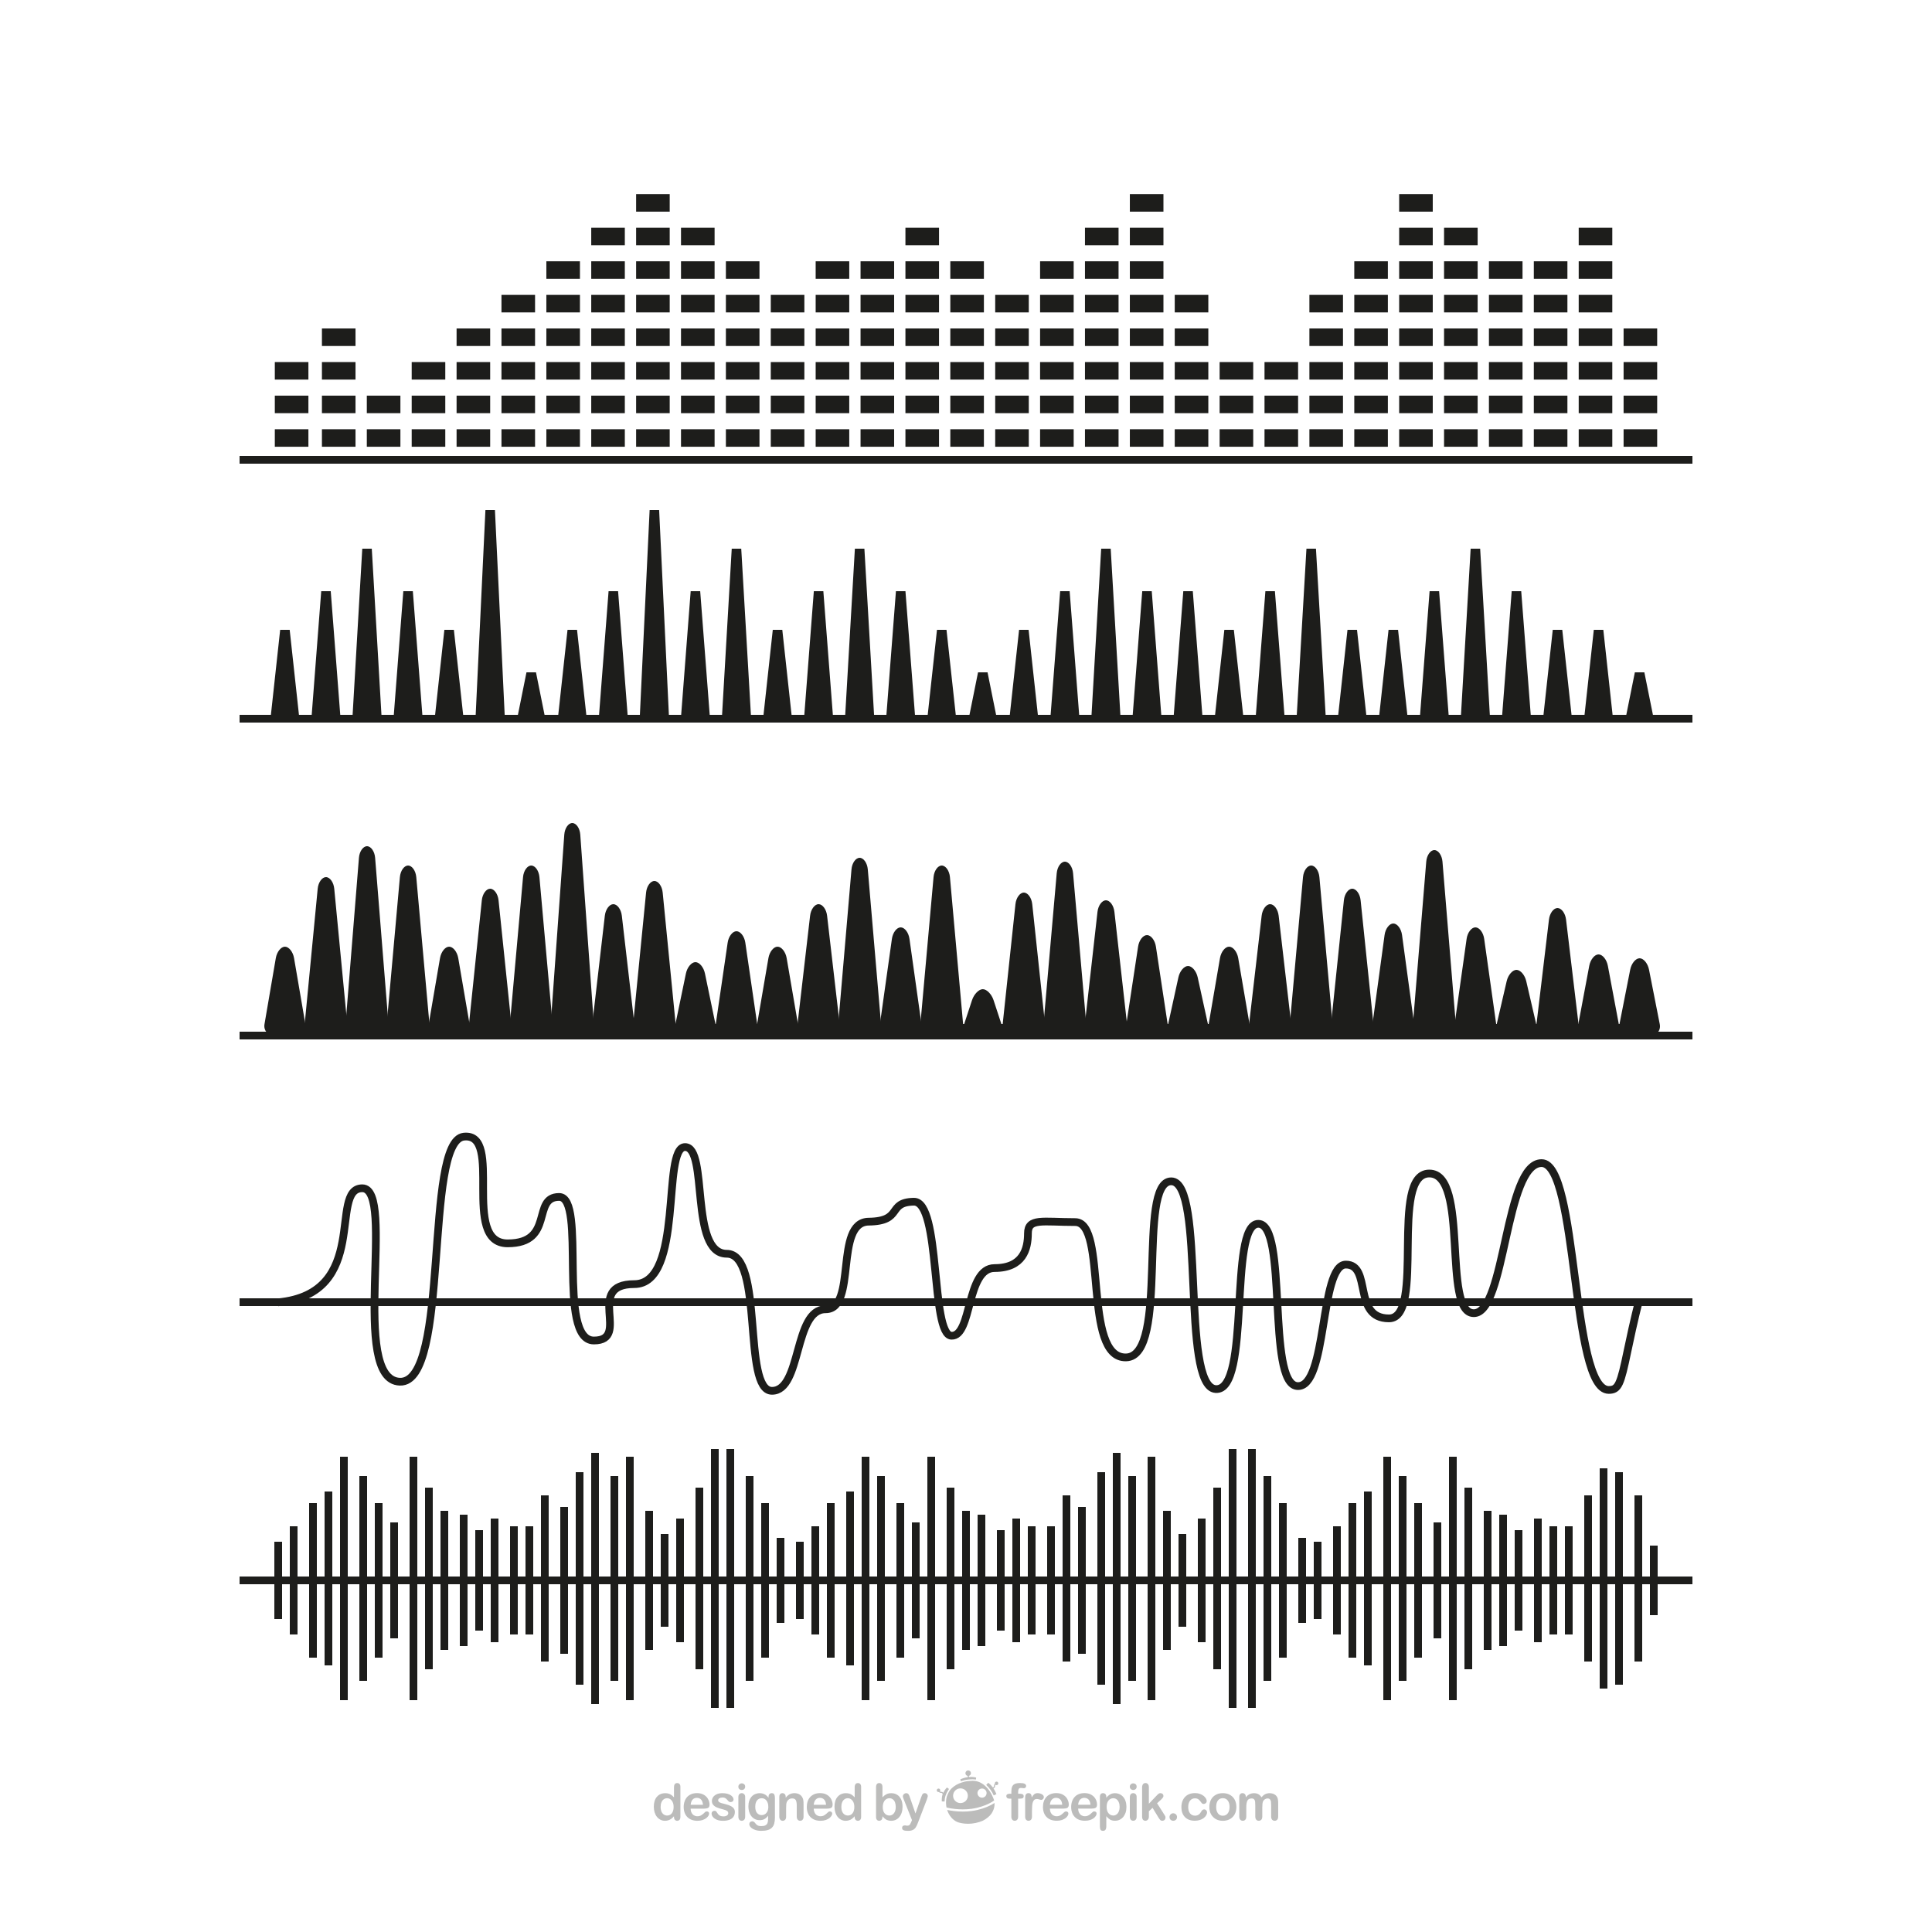 <?xml version="1.0" encoding="utf-8"?>
<!-- Generator: Adobe Illustrator 27.5.0, SVG Export Plug-In . SVG Version: 6.00 Build 0)  -->
<svg version="1.1" xmlns="http://www.w3.org/2000/svg" xmlns:xlink="http://www.w3.org/1999/xlink" x="0px" y="0px"
	 viewBox="0 0 500 500" style="enable-background:new 0 0 500 500;" xml:space="preserve">
<g id="Objects">
	<g>
		<g>
			<rect x="83.315" y="111.085" style="fill:#1D1D1B;" width="8.692" height="4.535"/>
			<rect x="94.931" y="111.085" style="fill:#1D1D1B;" width="8.692" height="4.535"/>
			<rect x="94.931" y="102.393" style="fill:#1D1D1B;" width="8.692" height="4.535"/>
			<rect x="106.547" y="111.085" style="fill:#1D1D1B;" width="8.692" height="4.535"/>
			<rect x="106.547" y="102.393" style="fill:#1D1D1B;" width="8.692" height="4.535"/>
			<rect x="106.547" y="93.701" style="fill:#1D1D1B;" width="8.692" height="4.535"/>
			<rect x="71.123" y="111.085" style="fill:#1D1D1B;" width="8.692" height="4.535"/>
			<rect x="71.123" y="102.393" style="fill:#1D1D1B;" width="8.692" height="4.535"/>
			<rect x="71.123" y="93.701" style="fill:#1D1D1B;" width="8.692" height="4.535"/>
			<rect x="118.164" y="111.085" style="fill:#1D1D1B;" width="8.692" height="4.535"/>
			<rect x="118.164" y="102.393" style="fill:#1D1D1B;" width="8.692" height="4.535"/>
			<rect x="118.164" y="93.701" style="fill:#1D1D1B;" width="8.692" height="4.535"/>
			<rect x="118.164" y="85.008" style="fill:#1D1D1B;" width="8.692" height="4.535"/>
			<rect x="83.315" y="102.393" style="fill:#1D1D1B;" width="8.692" height="4.535"/>
			<rect x="83.315" y="93.701" style="fill:#1D1D1B;" width="8.692" height="4.535"/>
			<rect x="83.315" y="85.008" style="fill:#1D1D1B;" width="8.692" height="4.535"/>
			<rect x="129.78" y="111.085" style="fill:#1D1D1B;" width="8.692" height="4.535"/>
			<rect x="129.78" y="102.393" style="fill:#1D1D1B;" width="8.692" height="4.535"/>
			<rect x="129.78" y="93.701" style="fill:#1D1D1B;" width="8.692" height="4.535"/>
			<rect x="129.78" y="85.008" style="fill:#1D1D1B;" width="8.692" height="4.535"/>
			<rect x="129.78" y="76.316" style="fill:#1D1D1B;" width="8.692" height="4.535"/>
			<rect x="141.396" y="111.085" style="fill:#1D1D1B;" width="8.692" height="4.535"/>
			<rect x="141.396" y="102.393" style="fill:#1D1D1B;" width="8.692" height="4.535"/>
			<rect x="141.396" y="93.701" style="fill:#1D1D1B;" width="8.692" height="4.535"/>
			<rect x="141.396" y="85.008" style="fill:#1D1D1B;" width="8.692" height="4.535"/>
			<rect x="141.396" y="76.316" style="fill:#1D1D1B;" width="8.692" height="4.535"/>
			<rect x="141.396" y="67.623" style="fill:#1D1D1B;" width="8.692" height="4.535"/>
			<rect x="153.012" y="111.085" style="fill:#1D1D1B;" width="8.692" height="4.535"/>
			<rect x="153.012" y="102.393" style="fill:#1D1D1B;" width="8.692" height="4.535"/>
			<rect x="153.012" y="93.701" style="fill:#1D1D1B;" width="8.692" height="4.535"/>
			<rect x="153.012" y="85.008" style="fill:#1D1D1B;" width="8.692" height="4.535"/>
			<rect x="153.012" y="76.316" style="fill:#1D1D1B;" width="8.692" height="4.535"/>
			<rect x="153.012" y="67.623" style="fill:#1D1D1B;" width="8.692" height="4.535"/>
			<rect x="153.012" y="58.931" style="fill:#1D1D1B;" width="8.692" height="4.535"/>
			<rect x="164.628" y="111.085" style="fill:#1D1D1B;" width="8.692" height="4.535"/>
			<rect x="164.628" y="102.393" style="fill:#1D1D1B;" width="8.692" height="4.535"/>
			<rect x="164.628" y="93.701" style="fill:#1D1D1B;" width="8.692" height="4.535"/>
			<rect x="164.628" y="85.008" style="fill:#1D1D1B;" width="8.692" height="4.535"/>
			<rect x="164.628" y="76.316" style="fill:#1D1D1B;" width="8.692" height="4.535"/>
			<rect x="164.628" y="67.623" style="fill:#1D1D1B;" width="8.692" height="4.535"/>
			<rect x="164.628" y="58.931" style="fill:#1D1D1B;" width="8.692" height="4.535"/>
			<rect x="164.628" y="50.239" style="fill:#1D1D1B;" width="8.692" height="4.535"/>
			<rect x="176.244" y="111.085" style="fill:#1D1D1B;" width="8.692" height="4.535"/>
			<rect x="176.244" y="102.393" style="fill:#1D1D1B;" width="8.692" height="4.535"/>
			<rect x="176.244" y="93.701" style="fill:#1D1D1B;" width="8.692" height="4.535"/>
			<rect x="176.244" y="85.008" style="fill:#1D1D1B;" width="8.692" height="4.535"/>
			<rect x="176.244" y="76.316" style="fill:#1D1D1B;" width="8.692" height="4.535"/>
			<rect x="176.244" y="67.623" style="fill:#1D1D1B;" width="8.692" height="4.535"/>
			<rect x="176.244" y="58.931" style="fill:#1D1D1B;" width="8.692" height="4.535"/>
			<rect x="187.86" y="111.085" style="fill:#1D1D1B;" width="8.692" height="4.535"/>
			<rect x="187.86" y="102.393" style="fill:#1D1D1B;" width="8.692" height="4.535"/>
			<rect x="187.86" y="93.701" style="fill:#1D1D1B;" width="8.692" height="4.535"/>
			<rect x="187.86" y="85.008" style="fill:#1D1D1B;" width="8.692" height="4.535"/>
			<rect x="187.86" y="76.316" style="fill:#1D1D1B;" width="8.692" height="4.535"/>
			<rect x="187.86" y="67.623" style="fill:#1D1D1B;" width="8.692" height="4.535"/>
			<rect x="199.477" y="111.085" style="fill:#1D1D1B;" width="8.692" height="4.535"/>
			<rect x="199.477" y="102.393" style="fill:#1D1D1B;" width="8.692" height="4.535"/>
			<rect x="199.477" y="93.701" style="fill:#1D1D1B;" width="8.692" height="4.535"/>
			<rect x="199.477" y="85.008" style="fill:#1D1D1B;" width="8.692" height="4.535"/>
			<rect x="199.477" y="76.316" style="fill:#1D1D1B;" width="8.692" height="4.535"/>
			<rect x="211.093" y="111.085" style="fill:#1D1D1B;" width="8.692" height="4.535"/>
			<rect x="211.093" y="102.393" style="fill:#1D1D1B;" width="8.692" height="4.535"/>
			<rect x="211.093" y="93.701" style="fill:#1D1D1B;" width="8.692" height="4.535"/>
			<rect x="211.093" y="85.008" style="fill:#1D1D1B;" width="8.692" height="4.535"/>
			<rect x="211.093" y="76.316" style="fill:#1D1D1B;" width="8.692" height="4.535"/>
			<rect x="211.093" y="67.623" style="fill:#1D1D1B;" width="8.692" height="4.535"/>
			<rect x="222.709" y="111.085" style="fill:#1D1D1B;" width="8.692" height="4.535"/>
			<rect x="222.709" y="102.393" style="fill:#1D1D1B;" width="8.692" height="4.535"/>
			<rect x="222.709" y="93.701" style="fill:#1D1D1B;" width="8.692" height="4.535"/>
			<rect x="222.709" y="85.008" style="fill:#1D1D1B;" width="8.692" height="4.535"/>
			<rect x="222.709" y="76.316" style="fill:#1D1D1B;" width="8.692" height="4.535"/>
			<rect x="222.709" y="67.623" style="fill:#1D1D1B;" width="8.692" height="4.535"/>
			<rect x="234.325" y="111.085" style="fill:#1D1D1B;" width="8.692" height="4.535"/>
			<rect x="234.325" y="102.393" style="fill:#1D1D1B;" width="8.692" height="4.535"/>
			<rect x="234.325" y="93.701" style="fill:#1D1D1B;" width="8.692" height="4.535"/>
			<rect x="234.325" y="85.008" style="fill:#1D1D1B;" width="8.692" height="4.535"/>
			<rect x="234.325" y="76.316" style="fill:#1D1D1B;" width="8.692" height="4.535"/>
			<rect x="234.325" y="67.623" style="fill:#1D1D1B;" width="8.692" height="4.535"/>
			<rect x="234.325" y="58.931" style="fill:#1D1D1B;" width="8.692" height="4.535"/>
			<rect x="245.941" y="111.085" style="fill:#1D1D1B;" width="8.692" height="4.535"/>
			<rect x="245.941" y="102.393" style="fill:#1D1D1B;" width="8.692" height="4.535"/>
			<rect x="245.941" y="93.701" style="fill:#1D1D1B;" width="8.692" height="4.535"/>
			<rect x="245.941" y="85.008" style="fill:#1D1D1B;" width="8.692" height="4.535"/>
			<rect x="245.941" y="76.316" style="fill:#1D1D1B;" width="8.692" height="4.535"/>
			<rect x="245.941" y="67.623" style="fill:#1D1D1B;" width="8.692" height="4.535"/>
			<rect x="257.558" y="111.085" style="fill:#1D1D1B;" width="8.692" height="4.535"/>
			<rect x="257.558" y="102.393" style="fill:#1D1D1B;" width="8.692" height="4.535"/>
			<rect x="257.558" y="93.701" style="fill:#1D1D1B;" width="8.692" height="4.535"/>
			<rect x="257.558" y="85.008" style="fill:#1D1D1B;" width="8.692" height="4.535"/>
			<rect x="257.558" y="76.316" style="fill:#1D1D1B;" width="8.692" height="4.535"/>
			<rect x="269.174" y="111.085" style="fill:#1D1D1B;" width="8.692" height="4.535"/>
			<rect x="269.174" y="102.393" style="fill:#1D1D1B;" width="8.692" height="4.535"/>
			<rect x="269.174" y="93.701" style="fill:#1D1D1B;" width="8.692" height="4.535"/>
			<rect x="269.174" y="85.008" style="fill:#1D1D1B;" width="8.692" height="4.535"/>
			<rect x="269.174" y="76.316" style="fill:#1D1D1B;" width="8.692" height="4.535"/>
			<rect x="269.174" y="67.623" style="fill:#1D1D1B;" width="8.692" height="4.535"/>
			<rect x="280.79" y="111.085" style="fill:#1D1D1B;" width="8.692" height="4.535"/>
			<rect x="280.79" y="102.393" style="fill:#1D1D1B;" width="8.692" height="4.535"/>
			<rect x="280.79" y="93.701" style="fill:#1D1D1B;" width="8.692" height="4.535"/>
			<rect x="280.79" y="85.008" style="fill:#1D1D1B;" width="8.692" height="4.535"/>
			<rect x="280.79" y="76.316" style="fill:#1D1D1B;" width="8.692" height="4.535"/>
			<rect x="280.79" y="67.623" style="fill:#1D1D1B;" width="8.692" height="4.535"/>
			<rect x="280.79" y="58.931" style="fill:#1D1D1B;" width="8.692" height="4.535"/>
			<rect x="292.406" y="111.085" style="fill:#1D1D1B;" width="8.692" height="4.535"/>
			<rect x="292.406" y="102.393" style="fill:#1D1D1B;" width="8.692" height="4.535"/>
			<rect x="292.406" y="93.701" style="fill:#1D1D1B;" width="8.692" height="4.535"/>
			<rect x="292.406" y="85.008" style="fill:#1D1D1B;" width="8.692" height="4.535"/>
			<rect x="292.406" y="76.316" style="fill:#1D1D1B;" width="8.692" height="4.535"/>
			<rect x="292.406" y="67.623" style="fill:#1D1D1B;" width="8.692" height="4.535"/>
			<rect x="292.406" y="58.931" style="fill:#1D1D1B;" width="8.692" height="4.535"/>
			<rect x="292.406" y="50.239" style="fill:#1D1D1B;" width="8.692" height="4.535"/>
			<rect x="304.022" y="111.085" style="fill:#1D1D1B;" width="8.692" height="4.535"/>
			<rect x="304.022" y="102.393" style="fill:#1D1D1B;" width="8.692" height="4.535"/>
			<rect x="304.022" y="93.701" style="fill:#1D1D1B;" width="8.692" height="4.535"/>
			<rect x="304.022" y="85.008" style="fill:#1D1D1B;" width="8.692" height="4.535"/>
			<rect x="304.022" y="76.316" style="fill:#1D1D1B;" width="8.692" height="4.535"/>
			<rect x="315.639" y="111.085" style="fill:#1D1D1B;" width="8.692" height="4.535"/>
			<rect x="315.639" y="102.393" style="fill:#1D1D1B;" width="8.692" height="4.535"/>
			<rect x="315.639" y="93.701" style="fill:#1D1D1B;" width="8.692" height="4.535"/>
			<rect x="327.255" y="111.085" style="fill:#1D1D1B;" width="8.692" height="4.535"/>
			<rect x="327.255" y="102.393" style="fill:#1D1D1B;" width="8.692" height="4.535"/>
			<rect x="327.255" y="93.701" style="fill:#1D1D1B;" width="8.692" height="4.535"/>
			<rect x="338.871" y="111.085" style="fill:#1D1D1B;" width="8.692" height="4.535"/>
			<rect x="338.871" y="102.393" style="fill:#1D1D1B;" width="8.692" height="4.535"/>
			<rect x="338.871" y="93.701" style="fill:#1D1D1B;" width="8.692" height="4.535"/>
			<rect x="338.871" y="85.008" style="fill:#1D1D1B;" width="8.692" height="4.535"/>
			<rect x="338.871" y="76.316" style="fill:#1D1D1B;" width="8.692" height="4.535"/>
			<rect x="350.487" y="111.085" style="fill:#1D1D1B;" width="8.692" height="4.535"/>
			<rect x="350.487" y="102.393" style="fill:#1D1D1B;" width="8.692" height="4.535"/>
			<rect x="350.487" y="93.701" style="fill:#1D1D1B;" width="8.692" height="4.535"/>
			<rect x="350.487" y="85.008" style="fill:#1D1D1B;" width="8.692" height="4.535"/>
			<rect x="350.487" y="76.316" style="fill:#1D1D1B;" width="8.692" height="4.535"/>
			<rect x="350.487" y="67.623" style="fill:#1D1D1B;" width="8.692" height="4.535"/>
			<rect x="362.103" y="111.085" style="fill:#1D1D1B;" width="8.692" height="4.535"/>
			<rect x="362.103" y="102.393" style="fill:#1D1D1B;" width="8.692" height="4.535"/>
			<rect x="362.103" y="93.701" style="fill:#1D1D1B;" width="8.692" height="4.535"/>
			<rect x="362.103" y="85.008" style="fill:#1D1D1B;" width="8.692" height="4.535"/>
			<rect x="362.103" y="76.316" style="fill:#1D1D1B;" width="8.692" height="4.535"/>
			<rect x="362.103" y="67.623" style="fill:#1D1D1B;" width="8.692" height="4.535"/>
			<rect x="362.103" y="58.931" style="fill:#1D1D1B;" width="8.692" height="4.535"/>
			<rect x="362.103" y="50.239" style="fill:#1D1D1B;" width="8.692" height="4.535"/>
			<rect x="373.72" y="111.085" style="fill:#1D1D1B;" width="8.692" height="4.535"/>
			<rect x="373.72" y="102.393" style="fill:#1D1D1B;" width="8.692" height="4.535"/>
			<rect x="373.72" y="93.701" style="fill:#1D1D1B;" width="8.692" height="4.535"/>
			<rect x="373.72" y="85.008" style="fill:#1D1D1B;" width="8.692" height="4.535"/>
			<rect x="373.72" y="76.316" style="fill:#1D1D1B;" width="8.692" height="4.535"/>
			<rect x="373.72" y="67.623" style="fill:#1D1D1B;" width="8.692" height="4.535"/>
			<rect x="373.72" y="58.931" style="fill:#1D1D1B;" width="8.692" height="4.535"/>
			<rect x="385.336" y="111.085" style="fill:#1D1D1B;" width="8.692" height="4.535"/>
			<rect x="385.336" y="102.393" style="fill:#1D1D1B;" width="8.692" height="4.535"/>
			<rect x="385.336" y="93.701" style="fill:#1D1D1B;" width="8.692" height="4.535"/>
			<rect x="385.336" y="85.008" style="fill:#1D1D1B;" width="8.692" height="4.535"/>
			<rect x="385.336" y="76.316" style="fill:#1D1D1B;" width="8.692" height="4.535"/>
			<rect x="385.336" y="67.623" style="fill:#1D1D1B;" width="8.692" height="4.535"/>
			<rect x="396.952" y="111.085" style="fill:#1D1D1B;" width="8.692" height="4.535"/>
			<rect x="396.952" y="102.393" style="fill:#1D1D1B;" width="8.692" height="4.535"/>
			<rect x="396.952" y="93.701" style="fill:#1D1D1B;" width="8.692" height="4.535"/>
			<rect x="396.952" y="85.008" style="fill:#1D1D1B;" width="8.692" height="4.535"/>
			<rect x="396.952" y="76.316" style="fill:#1D1D1B;" width="8.692" height="4.535"/>
			<rect x="396.952" y="67.623" style="fill:#1D1D1B;" width="8.692" height="4.535"/>
			<rect x="408.568" y="111.085" style="fill:#1D1D1B;" width="8.692" height="4.535"/>
			<rect x="408.568" y="102.393" style="fill:#1D1D1B;" width="8.692" height="4.535"/>
			<rect x="408.568" y="93.701" style="fill:#1D1D1B;" width="8.692" height="4.535"/>
			<rect x="408.568" y="85.008" style="fill:#1D1D1B;" width="8.692" height="4.535"/>
			<rect x="408.568" y="76.316" style="fill:#1D1D1B;" width="8.692" height="4.535"/>
			<rect x="408.568" y="67.623" style="fill:#1D1D1B;" width="8.692" height="4.535"/>
			<rect x="408.568" y="58.931" style="fill:#1D1D1B;" width="8.692" height="4.535"/>
			<rect x="420.185" y="111.085" style="fill:#1D1D1B;" width="8.692" height="4.535"/>
			<rect x="420.185" y="102.393" style="fill:#1D1D1B;" width="8.692" height="4.535"/>
			<rect x="420.185" y="93.701" style="fill:#1D1D1B;" width="8.692" height="4.535"/>
			<rect x="420.185" y="85.008" style="fill:#1D1D1B;" width="8.692" height="4.535"/>
		</g>
		<line style="fill:#777776;stroke:#1D1D1B;stroke-width:2;stroke-miterlimit:10;" x1="62" y1="119" x2="438" y2="119"/>
	</g>
	<g>
		<g>
			<line style="fill:#1D1D1B;" x1="74" y1="163" x2="74" y2="187"/>
			<polygon style="fill:#1D1D1B;" points="74.97,163 77.586,187 69.891,187 72.508,163 			"/>
		</g>
		<g>
			<line style="fill:#1D1D1B;" x1="84" y1="153" x2="84" y2="187"/>
			<polygon style="fill:#1D1D1B;" points="85.594,153 88.21,187 80.515,187 83.132,153 			"/>
		</g>
		<g>
			<line style="fill:#1D1D1B;" x1="95" y1="142" x2="95" y2="187"/>
			<polygon style="fill:#1D1D1B;" points="96.218,142 98.834,187 91.139,187 93.756,142 			"/>
		</g>
		<g>
			<line style="fill:#1D1D1B;" x1="106" y1="153" x2="106" y2="187"/>
			<polygon style="fill:#1D1D1B;" points="106.842,153 109.458,187 101.763,187 104.38,153 			"/>
		</g>
		<g>
			<line style="fill:#1D1D1B;" x1="116" y1="163" x2="116" y2="187"/>
			<polygon style="fill:#1D1D1B;" points="117.465,163 120.082,187 112.387,187 115.003,163 			"/>
		</g>
		<g>
			<line style="fill:#1D1D1B;" x1="127" y1="132" x2="127" y2="187"/>
			<polygon style="fill:#1D1D1B;" points="128.089,132 130.706,187 123.011,187 125.627,132 			"/>
		</g>
		<g>
			<line style="fill:#1D1D1B;" x1="137" y1="174" x2="137" y2="187"/>
			<polygon style="fill:#1D1D1B;" points="138.713,174 141.33,187 133.635,187 136.251,174 			"/>
		</g>
		<g>
			<line style="fill:#1D1D1B;" x1="148" y1="163" x2="148" y2="187"/>
			<polygon style="fill:#1D1D1B;" points="149.337,163 151.954,187 144.259,187 146.875,163 			"/>
		</g>
		<g>
			<line style="fill:#1D1D1B;" x1="159" y1="153" x2="159" y2="187"/>
			<polygon style="fill:#1D1D1B;" points="159.961,153 162.578,187 154.883,187 157.499,153 			"/>
		</g>
		<g>
			<line style="fill:#1D1D1B;" x1="169" y1="132" x2="169" y2="187"/>
			<polygon style="fill:#1D1D1B;" points="170.585,132 173.202,187 165.507,187 168.123,132 			"/>
		</g>
		<g>
			<line style="fill:#1D1D1B;" x1="180" y1="153" x2="180" y2="187"/>
			<polygon style="fill:#1D1D1B;" points="181.209,153 183.826,187 176.131,187 178.748,153 			"/>
		</g>
		<g>
			<line style="fill:#1D1D1B;" x1="191" y1="142" x2="191" y2="187"/>
			<polygon style="fill:#1D1D1B;" points="191.833,142 194.45,187 186.755,187 189.372,142 			"/>
		</g>
		<g>
			<line style="fill:#1D1D1B;" x1="201" y1="163" x2="201" y2="187"/>
			<polygon style="fill:#1D1D1B;" points="202.457,163 205.074,187 197.379,187 199.996,163 			"/>
		</g>
		<g>
			<line style="fill:#1D1D1B;" x1="212" y1="153" x2="212" y2="187"/>
			<polygon style="fill:#1D1D1B;" points="213.081,153 215.698,187 208.002,187 210.619,153 			"/>
		</g>
		<g>
			<line style="fill:#1D1D1B;" x1="222" y1="142" x2="222" y2="187"/>
			<polygon style="fill:#1D1D1B;" points="223.705,142 226.322,187 218.626,187 221.243,142 			"/>
		</g>
		<g>
			<line style="fill:#1D1D1B;" x1="233" y1="153" x2="233" y2="187"/>
			<polygon style="fill:#1D1D1B;" points="234.329,153 236.946,187 229.25,187 231.867,153 			"/>
		</g>
		<g>
			<line style="fill:#1D1D1B;" x1="244" y1="163" x2="244" y2="187"/>
			<polygon style="fill:#1D1D1B;" points="244.953,163 247.57,187 239.874,187 242.491,163 			"/>
		</g>
		<g>
			<line style="fill:#1D1D1B;" x1="254" y1="174" x2="254" y2="187"/>
			<polygon style="fill:#1D1D1B;" points="255.576,174 258.193,187 250.498,187 253.115,174 			"/>
		</g>
		<g>
			<line style="fill:#1D1D1B;" x1="265" y1="163" x2="265" y2="187"/>
			<polygon style="fill:#1D1D1B;" points="266.201,163 268.817,187 261.122,187 263.738,163 			"/>
		</g>
		<g>
			<line style="fill:#1D1D1B;" x1="276" y1="153" x2="276" y2="187"/>
			<polygon style="fill:#1D1D1B;" points="276.824,153 279.441,187 271.746,187 274.363,153 			"/>
		</g>
		<g>
			<line style="fill:#1D1D1B;" x1="286" y1="142" x2="286" y2="187"/>
			<polygon style="fill:#1D1D1B;" points="287.449,142 290.065,187 282.37,187 284.986,142 			"/>
		</g>
		<g>
			<line style="fill:#1D1D1B;" x1="297" y1="153" x2="297" y2="187"/>
			<polygon style="fill:#1D1D1B;" points="298.072,153 300.689,187 292.994,187 295.611,153 			"/>
		</g>
		<g>
			<line style="fill:#1D1D1B;" x1="307" y1="153" x2="307" y2="187"/>
			<polygon style="fill:#1D1D1B;" points="308.697,153 311.313,187 303.618,187 306.234,153 			"/>
		</g>
		<g>
			<line style="fill:#1D1D1B;" x1="318" y1="163" x2="318" y2="187"/>
			<polygon style="fill:#1D1D1B;" points="319.32,163 321.938,187 314.242,187 316.859,163 			"/>
		</g>
		<g>
			<line style="fill:#1D1D1B;" x1="329" y1="153" x2="329" y2="187"/>
			<polygon style="fill:#1D1D1B;" points="329.945,153 332.561,187 324.866,187 327.482,153 			"/>
		</g>
		<g>
			<line style="fill:#1D1D1B;" x1="339" y1="142" x2="339" y2="187"/>
			<polygon style="fill:#1D1D1B;" points="340.568,142 343.185,187 335.49,187 338.107,142 			"/>
		</g>
		<g>
			<line style="fill:#1D1D1B;" x1="350" y1="163" x2="350" y2="187"/>
			<polygon style="fill:#1D1D1B;" points="351.193,163 353.81,187 346.114,187 348.73,163 			"/>
		</g>
		<g>
			<line style="fill:#1D1D1B;" x1="361" y1="163" x2="361" y2="187"/>
			<polygon style="fill:#1D1D1B;" points="361.816,163 364.434,187 356.738,187 359.355,163 			"/>
		</g>
		<g>
			<line style="fill:#1D1D1B;" x1="371" y1="153" x2="371" y2="187"/>
			<polygon style="fill:#1D1D1B;" points="372.441,153 375.058,187 367.362,187 369.978,153 			"/>
		</g>
		<g>
			<line style="fill:#1D1D1B;" x1="382" y1="142" x2="382" y2="187"/>
			<polygon style="fill:#1D1D1B;" points="383.064,142 385.682,187 377.986,187 380.603,142 			"/>
		</g>
		<g>
			<line style="fill:#1D1D1B;" x1="392" y1="153" x2="392" y2="187"/>
			<polygon style="fill:#1D1D1B;" points="393.689,153 396.306,187 388.61,187 391.227,153 			"/>
		</g>
		<g>
			<line style="fill:#1D1D1B;" x1="403" y1="163" x2="403" y2="187"/>
			<polygon style="fill:#1D1D1B;" points="404.313,163 406.93,187 399.234,187 401.852,163 			"/>
		</g>
		<g>
			<line style="fill:#1D1D1B;" x1="414" y1="163" x2="414" y2="187"/>
			<polygon style="fill:#1D1D1B;" points="414.938,163 417.554,187 409.858,187 412.475,163 			"/>
		</g>
		<g>
			<line style="fill:#1D1D1B;" x1="424" y1="174" x2="424" y2="187"/>
			<polygon style="fill:#1D1D1B;" points="425.56,174 428.178,187 420.482,187 423.1,174 			"/>
		</g>
		<line style="fill:#777776;stroke:#1D1D1B;stroke-width:2;stroke-miterlimit:10;" x1="62" y1="186" x2="438" y2="186"/>
	</g>
	<g>
		<path style="fill:none;stroke:#1D1D1B;stroke-width:2;stroke-miterlimit:10;" d="M424.066,337.096c0,0-1.063,3.874-2.863,12.519
			c-1.801,8.644-2.34,10.103-4.86,10.103c-9.824,0-7.838-58.709-17.378-58.709c-9.54,0-9.263,38.84-17.543,38.84
			c-8.28,0-1.08-36.146-11.521-36.146c-10.44,0-0.9,37.493-10.44,37.493c-9.54,0-4.32-13.92-11.16-13.92
			c-6.841,0-4.68,32.104-12.601,31.432c-7.921-0.674-2.341-42.096-10.081-41.983c-7.739,0.112-1.802,43.33-10.983,42.769
			c-9.18-0.561-2.52-53.77-11.52-53.77c-9.002,0-0.362,45.351-11.702,45.574c-11.341,0.225-4.681-35.022-13.142-35.022
			c-8.46,0-12.24-1.122-12.24,2.919c0,4.04-1.26,8.98-8.64,8.98c-7.381,0-5.761,17.736-11.162,17.513
			c-5.4-0.225-2.699-34.799-9.719-34.686c-7.022,0.112-2.701,5.052-11.702,5.164c-9,0.111-2.879,22.675-11.16,22.675
			c-8.281,0-6.119,21.104-13.861,21.104c-7.741,0-1.981-35.473-11.701-35.473c-9.721,0-4.68-27.614-10.8-27.614
			c-6.12,0-0.18,35.473-13.142,35.473c-12.96,0-0.718,14.592-10.44,14.592c-9.72,0-1.8-37.155-9-37.155
			c-7.201,0-1.081,12.011-13.322,12.011c-12.24,0-0.9-28.736-11.34-27.614c-10.441,1.122-3.42,63.873-16.56,63.423
			c-13.142-0.448-0.9-50.064-9.722-50.064c-8.82,0,2.349,27.255-21.847,29.524"/>
		<line style="fill:#777776;stroke:#1D1D1B;stroke-width:2;stroke-miterlimit:10;" x1="62" y1="337" x2="438" y2="337"/>
	</g>
	<g>
		<g>
			<line style="fill:none;stroke:#1D1D1B;stroke-width:2;stroke-miterlimit:10;" x1="72" y1="399" x2="72" y2="419"/>
			<line style="fill:none;stroke:#1D1D1B;stroke-width:2;stroke-miterlimit:10;" x1="76" y1="395" x2="76" y2="423"/>
			<line style="fill:none;stroke:#1D1D1B;stroke-width:2;stroke-miterlimit:10;" x1="81" y1="389" x2="81" y2="429"/>
			<line style="fill:none;stroke:#1D1D1B;stroke-width:2;stroke-miterlimit:10;" x1="85" y1="386" x2="85" y2="431"/>
			<line style="fill:none;stroke:#1D1D1B;stroke-width:2;stroke-miterlimit:10;" x1="89" y1="377" x2="89" y2="440"/>
			<line style="fill:none;stroke:#1D1D1B;stroke-width:2;stroke-miterlimit:10;" x1="94" y1="382" x2="94" y2="435"/>
			<line style="fill:none;stroke:#1D1D1B;stroke-width:2;stroke-miterlimit:10;" x1="98" y1="389" x2="98" y2="429"/>
			<line style="fill:none;stroke:#1D1D1B;stroke-width:2;stroke-miterlimit:10;" x1="102" y1="394" x2="102" y2="424"/>
			<line style="fill:none;stroke:#1D1D1B;stroke-width:2;stroke-miterlimit:10;" x1="107" y1="377" x2="107" y2="440"/>
			<line style="fill:none;stroke:#1D1D1B;stroke-width:2;stroke-miterlimit:10;" x1="111" y1="385" x2="111" y2="432"/>
			<line style="fill:none;stroke:#1D1D1B;stroke-width:2;stroke-miterlimit:10;" x1="115" y1="391" x2="115" y2="427"/>
			<line style="fill:none;stroke:#1D1D1B;stroke-width:2;stroke-miterlimit:10;" x1="120" y1="392" x2="120" y2="426"/>
			<line style="fill:none;stroke:#1D1D1B;stroke-width:2;stroke-miterlimit:10;" x1="124" y1="396" x2="124" y2="422"/>
			<line style="fill:none;stroke:#1D1D1B;stroke-width:2;stroke-miterlimit:10;" x1="128" y1="393" x2="128" y2="425"/>
			<line style="fill:none;stroke:#1D1D1B;stroke-width:2;stroke-miterlimit:10;" x1="133" y1="395" x2="133" y2="423"/>
			<line style="fill:none;stroke:#1D1D1B;stroke-width:2;stroke-miterlimit:10;" x1="137" y1="395" x2="137" y2="423"/>
			<line style="fill:none;stroke:#1D1D1B;stroke-width:2;stroke-miterlimit:10;" x1="141" y1="387" x2="141" y2="430"/>
			<line style="fill:none;stroke:#1D1D1B;stroke-width:2;stroke-miterlimit:10;" x1="146" y1="390" x2="146" y2="428"/>
			<line style="fill:none;stroke:#1D1D1B;stroke-width:2;stroke-miterlimit:10;" x1="150" y1="381" x2="150" y2="436"/>
			<line style="fill:none;stroke:#1D1D1B;stroke-width:2;stroke-miterlimit:10;" x1="154" y1="376" x2="154" y2="441"/>
			<line style="fill:none;stroke:#1D1D1B;stroke-width:2;stroke-miterlimit:10;" x1="159" y1="382" x2="159" y2="435"/>
			<line style="fill:none;stroke:#1D1D1B;stroke-width:2;stroke-miterlimit:10;" x1="163" y1="377" x2="163" y2="440"/>
			<line style="fill:none;stroke:#1D1D1B;stroke-width:2;stroke-miterlimit:10;" x1="168" y1="391" x2="168" y2="427"/>
			<line style="fill:none;stroke:#1D1D1B;stroke-width:2;stroke-miterlimit:10;" x1="172" y1="397" x2="172" y2="421"/>
			<line style="fill:none;stroke:#1D1D1B;stroke-width:2;stroke-miterlimit:10;" x1="176" y1="393" x2="176" y2="425"/>
			<line style="fill:none;stroke:#1D1D1B;stroke-width:2;stroke-miterlimit:10;" x1="181" y1="385" x2="181" y2="432"/>
			<line style="fill:none;stroke:#1D1D1B;stroke-width:2;stroke-miterlimit:10;" x1="185" y1="375" x2="185" y2="442"/>
			<line style="fill:none;stroke:#1D1D1B;stroke-width:2;stroke-miterlimit:10;" x1="189" y1="375" x2="189" y2="442"/>
			<line style="fill:none;stroke:#1D1D1B;stroke-width:2;stroke-miterlimit:10;" x1="194" y1="382" x2="194" y2="435"/>
			<line style="fill:none;stroke:#1D1D1B;stroke-width:2;stroke-miterlimit:10;" x1="198" y1="389" x2="198" y2="429"/>
			<line style="fill:none;stroke:#1D1D1B;stroke-width:2;stroke-miterlimit:10;" x1="202" y1="398" x2="202" y2="420"/>
			<line style="fill:none;stroke:#1D1D1B;stroke-width:2;stroke-miterlimit:10;" x1="207" y1="399" x2="207" y2="419"/>
			<line style="fill:none;stroke:#1D1D1B;stroke-width:2;stroke-miterlimit:10;" x1="211" y1="395" x2="211" y2="423"/>
			<line style="fill:none;stroke:#1D1D1B;stroke-width:2;stroke-miterlimit:10;" x1="215" y1="389" x2="215" y2="429"/>
			<line style="fill:none;stroke:#1D1D1B;stroke-width:2;stroke-miterlimit:10;" x1="220" y1="386" x2="220" y2="431"/>
			<line style="fill:none;stroke:#1D1D1B;stroke-width:2;stroke-miterlimit:10;" x1="224" y1="377" x2="224" y2="440"/>
			<line style="fill:none;stroke:#1D1D1B;stroke-width:2;stroke-miterlimit:10;" x1="228" y1="382" x2="228" y2="435"/>
			<line style="fill:none;stroke:#1D1D1B;stroke-width:2;stroke-miterlimit:10;" x1="233" y1="389" x2="233" y2="429"/>
			<line style="fill:none;stroke:#1D1D1B;stroke-width:2;stroke-miterlimit:10;" x1="237" y1="394" x2="237" y2="424"/>
			<line style="fill:none;stroke:#1D1D1B;stroke-width:2;stroke-miterlimit:10;" x1="241" y1="377" x2="241" y2="440"/>
			<line style="fill:none;stroke:#1D1D1B;stroke-width:2;stroke-miterlimit:10;" x1="246" y1="385" x2="246" y2="432"/>
			<line style="fill:none;stroke:#1D1D1B;stroke-width:2;stroke-miterlimit:10;" x1="250" y1="391" x2="250" y2="427"/>
			<line style="fill:none;stroke:#1D1D1B;stroke-width:2;stroke-miterlimit:10;" x1="254" y1="392" x2="254" y2="426"/>
			<line style="fill:none;stroke:#1D1D1B;stroke-width:2;stroke-miterlimit:10;" x1="259" y1="396" x2="259" y2="422"/>
			<line style="fill:none;stroke:#1D1D1B;stroke-width:2;stroke-miterlimit:10;" x1="263" y1="393" x2="263" y2="425"/>
			<line style="fill:none;stroke:#1D1D1B;stroke-width:2;stroke-miterlimit:10;" x1="267" y1="395" x2="267" y2="423"/>
			<line style="fill:none;stroke:#1D1D1B;stroke-width:2;stroke-miterlimit:10;" x1="272" y1="395" x2="272" y2="423"/>
			<line style="fill:none;stroke:#1D1D1B;stroke-width:2;stroke-miterlimit:10;" x1="276" y1="387" x2="276" y2="430"/>
			<line style="fill:none;stroke:#1D1D1B;stroke-width:2;stroke-miterlimit:10;" x1="280" y1="390" x2="280" y2="428"/>
			<line style="fill:none;stroke:#1D1D1B;stroke-width:2;stroke-miterlimit:10;" x1="285" y1="381" x2="285" y2="436"/>
			<line style="fill:none;stroke:#1D1D1B;stroke-width:2;stroke-miterlimit:10;" x1="289" y1="376" x2="289" y2="441"/>
			<line style="fill:none;stroke:#1D1D1B;stroke-width:2;stroke-miterlimit:10;" x1="293" y1="382" x2="293" y2="435"/>
			<line style="fill:none;stroke:#1D1D1B;stroke-width:2;stroke-miterlimit:10;" x1="298" y1="377" x2="298" y2="440"/>
			<line style="fill:none;stroke:#1D1D1B;stroke-width:2;stroke-miterlimit:10;" x1="302" y1="391" x2="302" y2="427"/>
			<line style="fill:none;stroke:#1D1D1B;stroke-width:2;stroke-miterlimit:10;" x1="306" y1="397" x2="306" y2="421"/>
			<line style="fill:none;stroke:#1D1D1B;stroke-width:2;stroke-miterlimit:10;" x1="311" y1="393" x2="311" y2="425"/>
			<line style="fill:none;stroke:#1D1D1B;stroke-width:2;stroke-miterlimit:10;" x1="315" y1="385" x2="315" y2="432"/>
			<line style="fill:none;stroke:#1D1D1B;stroke-width:2;stroke-miterlimit:10;" x1="319" y1="375" x2="319" y2="442"/>
			<line style="fill:none;stroke:#1D1D1B;stroke-width:2;stroke-miterlimit:10;" x1="324" y1="375" x2="324" y2="442"/>
			<line style="fill:none;stroke:#1D1D1B;stroke-width:2;stroke-miterlimit:10;" x1="328" y1="382" x2="328" y2="435"/>
			<line style="fill:none;stroke:#1D1D1B;stroke-width:2;stroke-miterlimit:10;" x1="332" y1="389" x2="332" y2="429"/>
			<line style="fill:none;stroke:#1D1D1B;stroke-width:2;stroke-miterlimit:10;" x1="337" y1="398" x2="337" y2="420"/>
			<line style="fill:none;stroke:#1D1D1B;stroke-width:2;stroke-miterlimit:10;" x1="341" y1="399" x2="341" y2="419"/>
			<line style="fill:none;stroke:#1D1D1B;stroke-width:2;stroke-miterlimit:10;" x1="346" y1="395" x2="346" y2="423"/>
			<line style="fill:none;stroke:#1D1D1B;stroke-width:2;stroke-miterlimit:10;" x1="350" y1="389" x2="350" y2="429"/>
			<line style="fill:none;stroke:#1D1D1B;stroke-width:2;stroke-miterlimit:10;" x1="354" y1="386" x2="354" y2="431"/>
			<line style="fill:none;stroke:#1D1D1B;stroke-width:2;stroke-miterlimit:10;" x1="359" y1="377" x2="359" y2="440"/>
			<line style="fill:none;stroke:#1D1D1B;stroke-width:2;stroke-miterlimit:10;" x1="363" y1="382" x2="363" y2="435"/>
			<line style="fill:none;stroke:#1D1D1B;stroke-width:2;stroke-miterlimit:10;" x1="367" y1="389" x2="367" y2="429"/>
			<line style="fill:none;stroke:#1D1D1B;stroke-width:2;stroke-miterlimit:10;" x1="372" y1="394" x2="372" y2="424"/>
			<line style="fill:none;stroke:#1D1D1B;stroke-width:2;stroke-miterlimit:10;" x1="376" y1="377" x2="376" y2="440"/>
			<line style="fill:none;stroke:#1D1D1B;stroke-width:2;stroke-miterlimit:10;" x1="380" y1="385" x2="380" y2="432"/>
			<line style="fill:none;stroke:#1D1D1B;stroke-width:2;stroke-miterlimit:10;" x1="385" y1="391" x2="385" y2="427"/>
			<line style="fill:none;stroke:#1D1D1B;stroke-width:2;stroke-miterlimit:10;" x1="389" y1="392" x2="389" y2="426"/>
			<line style="fill:none;stroke:#1D1D1B;stroke-width:2;stroke-miterlimit:10;" x1="393" y1="396" x2="393" y2="422"/>
			<line style="fill:none;stroke:#1D1D1B;stroke-width:2;stroke-miterlimit:10;" x1="398" y1="393" x2="398" y2="425"/>
			<line style="fill:none;stroke:#1D1D1B;stroke-width:2;stroke-miterlimit:10;" x1="402" y1="395" x2="402" y2="423"/>
			<line style="fill:none;stroke:#1D1D1B;stroke-width:2;stroke-miterlimit:10;" x1="406" y1="395" x2="406" y2="423"/>
			<line style="fill:none;stroke:#1D1D1B;stroke-width:2;stroke-miterlimit:10;" x1="411" y1="387" x2="411" y2="430"/>
			<line style="fill:none;stroke:#1D1D1B;stroke-width:2;stroke-miterlimit:10;" x1="415" y1="380" x2="415" y2="437"/>
			<line style="fill:none;stroke:#1D1D1B;stroke-width:2;stroke-miterlimit:10;" x1="419" y1="381" x2="419" y2="436"/>
			<line style="fill:none;stroke:#1D1D1B;stroke-width:2;stroke-miterlimit:10;" x1="424" y1="387" x2="424" y2="430"/>
			<line style="fill:none;stroke:#1D1D1B;stroke-width:2;stroke-miterlimit:10;" x1="428" y1="400" x2="428" y2="418"/>
		</g>
		<line style="fill:#777776;stroke:#1D1D1B;stroke-width:2;stroke-miterlimit:10;" x1="62" y1="409" x2="438" y2="409"/>
	</g>
	<g>
		<g>
			<g>
				<g>
					<line style="fill:#1D1D1B;" x1="73" y1="245" x2="73" y2="268"/>
				</g>
				<g>
					<path style="fill:#1D1D1B;" d="M73.739,245c1.02,0,2.082,1.331,2.361,2.957l2.927,17.086c0.279,1.626-0.843,2.957-2.493,2.957
						h-5.59c-1.65,0-2.772-1.331-2.493-2.957l2.927-17.086C71.657,246.331,72.719,245,73.739,245z"/>
				</g>
			</g>
		</g>
		<g>
			<g>
				<g>
					<line style="fill:#1D1D1B;" x1="84" y1="227" x2="84" y2="268"/>
				</g>
				<g>
					<path style="fill:#1D1D1B;" d="M84.362,227c1.02,0,1.983,1.344,2.141,2.986l3.367,35.027c0.158,1.643-1.063,2.986-2.713,2.986
						h-5.59c-1.65,0-2.871-1.344-2.713-2.986l3.367-35.027C82.379,228.344,83.343,227,84.362,227z"/>
				</g>
			</g>
		</g>
		<g>
			<g>
				<g>
					<line style="fill:#1D1D1B;" x1="95" y1="219" x2="95" y2="268"/>
				</g>
				<g>
					<path style="fill:#1D1D1B;" d="M94.986,219c1.02,0,1.962,1.346,2.095,2.99l3.46,43.02c0.132,1.645-1.109,2.99-2.759,2.99h-5.59
						c-1.65,0-2.892-1.346-2.759-2.99l3.46-43.02C93.024,220.346,93.967,219,94.986,219z"/>
				</g>
			</g>
		</g>
		<g>
			<g>
				<g>
					<line style="fill:#1D1D1B;" x1="105" y1="224" x2="105" y2="268"/>
				</g>
				<g>
					<path style="fill:#1D1D1B;" d="M105.61,224c1.02,0,1.975,1.345,2.121,2.988l3.406,38.023c0.147,1.644-1.083,2.988-2.732,2.988
						h-5.589c-1.65,0-2.879-1.345-2.732-2.988l3.406-38.023C103.636,225.345,104.591,224,105.61,224z"/>
				</g>
			</g>
		</g>
		<g>
			<g>
				<g>
					<line style="fill:#1D1D1B;" x1="116" y1="245" x2="116" y2="268"/>
				</g>
				<g>
					<path style="fill:#1D1D1B;" d="M116.234,245c1.02,0,2.082,1.331,2.361,2.957l2.927,17.086c0.279,1.626-0.843,2.957-2.493,2.957
						h-5.59c-1.65,0-2.772-1.331-2.493-2.957l2.928-17.086C114.153,246.331,115.215,245,116.234,245z"/>
				</g>
			</g>
		</g>
		<g>
			<g>
				<g>
					<line style="fill:#1D1D1B;" x1="126" y1="230" x2="126" y2="268"/>
				</g>
				<g>
					<path style="fill:#1D1D1B;" d="M126.858,230c1.02,0,1.993,1.343,2.164,2.984l3.322,32.032c0.17,1.642-1.041,2.984-2.691,2.984
						h-5.59c-1.65,0-2.861-1.343-2.69-2.984l3.322-32.032C124.866,231.343,125.839,230,126.858,230z"/>
				</g>
			</g>
		</g>
		<g>
			<g>
				<g>
					<line style="fill:#1D1D1B;" x1="137" y1="224" x2="137" y2="268"/>
				</g>
				<g>
					<path style="fill:#1D1D1B;" d="M137.482,224c1.02,0,1.975,1.345,2.122,2.988l3.406,38.023c0.147,1.644-1.083,2.988-2.732,2.988
						h-5.59c-1.65,0-2.879-1.345-2.732-2.988l3.406-38.023C135.508,225.345,136.463,224,137.482,224z"/>
				</g>
			</g>
		</g>
		<g>
			<g>
				<g>
					<line style="fill:#1D1D1B;" x1="148" y1="213" x2="148" y2="268"/>
				</g>
				<g>
					<path style="fill:#1D1D1B;" d="M148.106,213c1.02,0,1.951,1.347,2.068,2.992l3.512,49.016c0.118,1.645-1.136,2.992-2.786,2.992
						h-5.59c-1.65,0-2.903-1.347-2.786-2.992l3.513-49.016C146.156,214.347,147.087,213,148.106,213z"/>
				</g>
			</g>
		</g>
		<g>
			<g>
				<g>
					<line style="fill:#1D1D1B;" x1="158" y1="234" x2="158" y2="268"/>
				</g>
				<g>
					<path style="fill:#1D1D1B;" d="M158.73,234c1.02,0,2.009,1.341,2.199,2.98l3.251,28.04c0.19,1.64-1.005,2.98-2.655,2.98h-5.59
						c-1.65,0-2.845-1.341-2.655-2.98l3.251-28.04C156.721,235.341,157.711,234,158.73,234z"/>
				</g>
			</g>
		</g>
		<g>
			<g>
				<g>
					<line style="fill:#1D1D1B;" x1="169" y1="228" x2="169" y2="268"/>
				</g>
				<g>
					<path style="fill:#1D1D1B;" d="M169.354,228c1.02,0,1.986,1.343,2.148,2.985l3.354,34.029c0.162,1.642-1.056,2.985-2.706,2.985
						h-5.59c-1.65,0-2.868-1.344-2.706-2.985l3.353-34.029C167.368,229.343,168.334,228,169.354,228z"/>
				</g>
			</g>
		</g>
		<g>
			<g>
				<g>
					<line style="fill:#1D1D1B;" x1="179" y1="249" x2="179" y2="268"/>
				</g>
				<g>
					<path style="fill:#1D1D1B;" d="M179.978,249c1.02,0,2.128,1.322,2.463,2.938l2.723,13.125c0.335,1.615-0.741,2.938-2.391,2.938
						h-5.59c-1.65,0-2.726-1.322-2.391-2.938l2.722-13.125C177.851,250.322,178.958,249,179.978,249z"/>
				</g>
			</g>
		</g>
		<g>
			<g>
				<g>
					<line style="fill:#1D1D1B;" x1="190" y1="241" x2="190" y2="268"/>
				</g>
				<g>
					<path style="fill:#1D1D1B;" d="M190.602,241c1.02,0,2.048,1.336,2.287,2.969l3.074,21.063c0.239,1.633-0.917,2.969-2.566,2.969
						h-5.59c-1.65,0-2.805-1.336-2.567-2.969l3.075-21.063C188.554,242.336,189.582,241,190.602,241z"/>
				</g>
			</g>
		</g>
		<g>
			<g>
				<g>
					<line style="fill:#1D1D1B;" x1="201" y1="245" x2="201" y2="268"/>
				</g>
				<g>
					<path style="fill:#1D1D1B;" d="M201.227,245c1.02,0,2.081,1.331,2.36,2.957l2.928,17.086c0.279,1.626-0.843,2.957-2.493,2.957
						h-5.59c-1.65,0-2.772-1.331-2.493-2.957l2.927-17.086C199.144,246.331,200.206,245,201.227,245z"/>
				</g>
			</g>
		</g>
		<g>
			<g>
				<g>
					<line style="fill:#1D1D1B;" x1="211" y1="234" x2="211" y2="268"/>
				</g>
				<g>
					<path style="fill:#1D1D1B;" d="M211.851,234c1.02,0,2.009,1.341,2.199,2.98l3.251,28.04c0.19,1.64-1.005,2.98-2.655,2.98
						h-5.589c-1.65,0-2.845-1.341-2.655-2.98l3.251-28.04C209.841,235.341,210.831,234,211.851,234z"/>
				</g>
			</g>
		</g>
		<g>
			<g>
				<g>
					<line style="fill:#1D1D1B;" x1="222" y1="222" x2="222" y2="268"/>
				</g>
				<g>
					<path style="fill:#1D1D1B;" d="M222.475,222c1.02,0,1.969,1.345,2.109,2.989l3.429,40.021c0.141,1.645-1.094,2.989-2.744,2.989
						h-5.59c-1.65,0-2.885-1.345-2.744-2.989l3.429-40.021C220.505,223.345,221.455,222,222.475,222z"/>
				</g>
			</g>
		</g>
		<g>
			<g>
				<g>
					<line style="fill:#1D1D1B;" x1="233" y1="240" x2="233" y2="268"/>
				</g>
				<g>
					<path style="fill:#1D1D1B;" d="M233.099,240c1.02,0,2.042,1.337,2.271,2.971l3.105,22.059c0.23,1.634-0.932,2.971-2.582,2.971
						h-5.59c-1.65,0-2.812-1.337-2.582-2.971l3.105-22.059C231.057,241.337,232.079,240,233.099,240z"/>
				</g>
			</g>
		</g>
		<g>
			<g>
				<g>
					<line style="fill:#1D1D1B;" x1="243" y1="224" x2="243" y2="268"/>
				</g>
				<g>
					<path style="fill:#1D1D1B;" d="M243.722,224c1.02,0,1.975,1.345,2.122,2.988l3.406,38.023c0.147,1.644-1.082,2.988-2.732,2.988
						h-5.59c-1.65,0-2.879-1.345-2.732-2.988l3.406-38.023C241.748,225.345,242.703,224,243.722,224z"/>
				</g>
			</g>
		</g>
		<g>
			<g>
				<g>
					<line style="fill:#1D1D1B;" x1="254" y1="256" x2="254" y2="268"/>
				</g>
				<g>
					<path style="fill:#1D1D1B;" d="M254.346,256c1.021,0,2.275,1.282,2.79,2.851l2.069,6.299c0.515,1.568-0.414,2.851-2.064,2.851
						h-5.59c-1.649,0-2.578-1.282-2.064-2.851l2.069-6.299C252.071,257.282,253.326,256,254.346,256z"/>
				</g>
			</g>
		</g>
		<g>
			<g>
				<g>
					<line style="fill:#1D1D1B;" x1="264" y1="231" x2="264" y2="268"/>
				</g>
				<g>
					<path style="fill:#1D1D1B;" d="M264.971,231c1.02,0,1.996,1.342,2.171,2.983l3.306,31.034c0.175,1.641-1.032,2.983-2.683,2.983
						h-5.59c-1.65,0-2.857-1.343-2.683-2.983l3.307-31.034C262.974,232.342,263.95,231,264.971,231z"/>
				</g>
			</g>
		</g>
		<g>
			<g>
				<g>
					<line style="fill:#1D1D1B;" x1="275" y1="223" x2="275" y2="268"/>
				</g>
				<g>
					<path style="fill:#1D1D1B;" d="M275.594,223c1.021,0,1.973,1.345,2.116,2.989l3.417,39.023
						c0.143,1.644-1.088,2.988-2.738,2.988h-5.59c-1.65,0-2.882-1.345-2.738-2.988l3.418-39.023
						C273.622,224.345,274.574,223,275.594,223z"/>
				</g>
			</g>
		</g>
		<g>
			<g>
				<g>
					<line style="fill:#1D1D1B;" x1="286" y1="233" x2="286" y2="268"/>
				</g>
				<g>
					<path style="fill:#1D1D1B;" d="M286.219,233c1.02,0,2.005,1.341,2.189,2.981l3.269,29.038c0.185,1.64-1.014,2.981-2.664,2.981
						h-5.59c-1.65,0-2.849-1.342-2.664-2.981l3.27-29.038C284.213,234.341,285.198,233,286.219,233z"/>
				</g>
			</g>
		</g>
		<g>
			<g>
				<g>
					<line style="fill:#1D1D1B;" x1="296" y1="242" x2="296" y2="268"/>
				</g>
				<g>
					<path style="fill:#1D1D1B;" d="M296.842,242c1.02,0,2.057,1.335,2.304,2.966l3.042,20.068c0.247,1.631-0.9,2.966-2.551,2.966
						h-5.59c-1.65,0-2.798-1.335-2.551-2.966l3.042-20.068C294.785,243.335,295.822,242,296.842,242z"/>
				</g>
			</g>
		</g>
		<g>
			<g>
				<g>
					<line style="fill:#1D1D1B;" x1="307" y1="250" x2="307" y2="268"/>
				</g>
				<g>
					<path style="fill:#1D1D1B;" d="M307.466,250c1.02,0,2.144,1.318,2.496,2.931l2.657,12.139c0.353,1.612-0.708,2.931-2.358,2.931
						h-5.59c-1.65,0-2.711-1.318-2.358-2.931l2.657-12.139C305.322,251.318,306.446,250,307.466,250z"/>
				</g>
			</g>
		</g>
		<g>
			<g>
				<g>
					<line style="fill:#1D1D1B;" x1="318" y1="245" x2="318" y2="268"/>
				</g>
				<g>
					<path style="fill:#1D1D1B;" d="M318.09,245c1.02,0,2.082,1.331,2.361,2.957l2.927,17.086c0.279,1.626-0.843,2.957-2.493,2.957
						h-5.59c-1.65,0-2.772-1.331-2.493-2.957l2.927-17.086C316.008,246.331,317.07,245,318.09,245z"/>
				</g>
			</g>
		</g>
		<g>
			<g>
				<g>
					<line style="fill:#1D1D1B;" x1="328" y1="234" x2="328" y2="268"/>
				</g>
				<g>
					<path style="fill:#1D1D1B;" d="M328.714,234c1.02,0,2.01,1.341,2.2,2.98l3.249,28.04c0.19,1.64-1.004,2.98-2.654,2.98h-5.59
						c-1.65,0-2.845-1.341-2.654-2.98l3.249-28.04C326.704,235.341,327.694,234,328.714,234z"/>
				</g>
			</g>
		</g>
		<g>
			<g>
				<g>
					<line style="fill:#1D1D1B;" x1="339" y1="224" x2="339" y2="268"/>
				</g>
				<g>
					<path style="fill:#1D1D1B;" d="M339.338,224c1.02,0,1.975,1.345,2.122,2.988l3.405,38.023c0.148,1.644-1.082,2.988-2.732,2.988
						h-5.59c-1.65,0-2.88-1.345-2.733-2.988l3.405-38.023C337.363,225.345,338.318,224,339.338,224z"/>
				</g>
			</g>
		</g>
		<g>
			<g>
				<g>
					<line style="fill:#1D1D1B;" x1="349" y1="230" x2="349" y2="268"/>
				</g>
				<g>
					<path style="fill:#1D1D1B;" d="M349.962,230c1.02,0,1.994,1.343,2.164,2.984l3.321,32.032c0.17,1.642-1.04,2.984-2.691,2.984
						h-5.59c-1.65,0-2.86-1.343-2.69-2.984l3.321-32.032C347.968,231.343,348.942,230,349.962,230z"/>
				</g>
			</g>
		</g>
		<g>
			<g>
				<g>
					<line style="fill:#1D1D1B;" x1="360" y1="239" x2="360" y2="268"/>
				</g>
				<g>
					<path style="fill:#1D1D1B;" d="M360.586,239c1.02,0,2.036,1.338,2.259,2.973l3.132,23.055c0.223,1.635-0.945,2.973-2.596,2.973
						h-5.59c-1.65,0-2.818-1.338-2.596-2.973l3.132-23.055C358.55,240.338,359.566,239,360.586,239z"/>
				</g>
			</g>
		</g>
		<g>
			<g>
				<g>
					<line style="fill:#1D1D1B;" x1="371" y1="220" x2="371" y2="268"/>
				</g>
				<g>
					<path style="fill:#1D1D1B;" d="M371.21,220c1.02,0,1.965,1.346,2.1,2.99l3.45,42.02c0.135,1.645-1.105,2.99-2.755,2.99h-5.59
						c-1.65,0-2.89-1.346-2.755-2.99l3.45-42.02C369.245,221.346,370.19,220,371.21,220z"/>
				</g>
			</g>
		</g>
		<g>
			<g>
				<g>
					<g>
						<line style="fill:#1D1D1B;" x1="381" y1="240" x2="381" y2="268"/>
					</g>
					<g>
						<path style="fill:#1D1D1B;" d="M381.834,240c1.019,0,2.043,1.337,2.272,2.971l3.104,22.059
							c0.23,1.634-0.932,2.971-2.582,2.971h-5.59c-1.65,0-2.812-1.337-2.582-2.971l3.104-22.059
							C379.791,241.337,380.814,240,381.834,240z"/>
					</g>
				</g>
			</g>
			<g>
				<g>
					<g>
						<line style="fill:#1D1D1B;" x1="392" y1="251" x2="392" y2="268"/>
					</g>
					<g>
						<path style="fill:#1D1D1B;" d="M392.458,251c1.019,0,2.159,1.315,2.532,2.923l2.585,11.154
							c0.373,1.608-0.672,2.923-2.322,2.923h-5.59c-1.65,0-2.695-1.315-2.322-2.923l2.585-11.154
							C390.299,252.315,391.438,251,392.458,251z"/>
					</g>
				</g>
			</g>
			<g>
				<g>
					<g>
						<line style="fill:#1D1D1B;" x1="403" y1="235" x2="403" y2="268"/>
					</g>
					<g>
						<path style="fill:#1D1D1B;" d="M403.082,235c1.02,0,2.014,1.34,2.209,2.979l3.23,27.043c0.195,1.638-0.994,2.978-2.644,2.978
							h-5.59c-1.65,0-2.84-1.341-2.645-2.978l3.23-27.043C401.067,236.34,402.061,235,403.082,235z"/>
					</g>
				</g>
			</g>
			<g>
				<g>
					<g>
						<line style="fill:#1D1D1B;" x1="413" y1="247" x2="413" y2="268"/>
					</g>
					<g>
						<path style="fill:#1D1D1B;" d="M413.705,247c1.021,0,2.104,1.327,2.408,2.949l2.834,15.103
							c0.305,1.621-0.796,2.948-2.446,2.948h-5.59c-1.65,0-2.751-1.327-2.446-2.948l2.833-15.103
							C411.602,248.327,412.685,247,413.705,247z"/>
					</g>
				</g>
			</g>
			<g>
				<g>
					<g>
						<line style="fill:#1D1D1B;" x1="424" y1="248" x2="424" y2="268"/>
					</g>
					<g>
						<path style="fill:#1D1D1B;" d="M424.33,248c1.02,0,2.114,1.325,2.434,2.943l2.781,14.113c0.319,1.619-0.77,2.943-2.42,2.943
							h-5.59c-1.65,0-2.739-1.324-2.42-2.943l2.78-14.113C422.215,249.325,423.31,248,424.33,248z"/>
					</g>
				</g>
			</g>
			<line style="fill:#777776;stroke:#1D1D1B;stroke-width:2;stroke-miterlimit:10;" x1="62" y1="268" x2="438" y2="268"/>
			<rect x="74" y="265" style="fill:#1D1D1B;" width="353" height="3"/>
		</g>
	</g>
</g>
<g id="Designed_by_Freepik">
	<g style="opacity:0.3;">
		<g>
			<path style="fill:#1D1D1B;" d="M175.869,461.708c-0.14-0.17-0.34-0.25-0.61-0.25c-0.27,0-0.47,0.09-0.62,0.27
				c-0.14,0.19-0.21,0.46-0.21,0.82v2.6c-0.33-0.359-0.67-0.63-1.02-0.81c-0.35-0.17-0.77-0.26-1.28-0.26
				c-0.87,0-1.58,0.31-2.12,0.92c-0.53,0.62-0.8,1.47-0.8,2.57c0,0.52,0.07,1,0.2,1.449c0.14,0.45,0.33,0.841,0.6,1.17
				c0.26,0.33,0.57,0.58,0.93,0.761c0.35,0.18,0.74,0.27,1.16,0.27c0.32,0,0.62-0.05,0.88-0.14c0.27-0.08,0.52-0.21,0.75-0.38
				c0.23-0.17,0.46-0.391,0.7-0.66v0.17c0,0.32,0.08,0.57,0.23,0.75c0.16,0.17,0.36,0.26,0.6,0.26c0.24,0,0.44-0.09,0.6-0.25
				c0.15-0.17,0.23-0.42,0.23-0.76v-7.75C176.089,462.128,176.019,461.878,175.869,461.708z M174.099,468.878
				c-0.15,0.33-0.35,0.58-0.61,0.74c-0.25,0.16-0.54,0.24-0.84,0.24c-0.31,0-0.59-0.091-0.85-0.261c-0.26-0.17-0.46-0.42-0.61-0.75
				c-0.14-0.34-0.22-0.739-0.22-1.22c0-0.45,0.07-0.85,0.21-1.19c0.14-0.34,0.34-0.6,0.59-0.779c0.25-0.181,0.54-0.28,0.86-0.28
				c0.31,0,0.6,0.09,0.86,0.27c0.26,0.181,0.46,0.44,0.61,0.771c0.16,0.34,0.23,0.74,0.23,1.21
				C174.329,468.128,174.259,468.538,174.099,468.878z"/>
			<path style="fill:#1D1D1B;" d="M182.919,468.798c-0.17,0-0.3,0.04-0.39,0.12c-0.22,0.2-0.4,0.37-0.53,0.49
				c-0.14,0.12-0.29,0.229-0.45,0.34c-0.17,0.1-0.33,0.18-0.51,0.23c-0.17,0.051-0.36,0.07-0.57,0.07c-0.32,0-0.6-0.08-0.86-0.23
				c-0.26-0.15-0.47-0.381-0.63-0.69c-0.16-0.3-0.24-0.66-0.24-1.05h3.44c0.46,0,0.81-0.07,1.07-0.2c0.25-0.13,0.38-0.42,0.38-0.86
				c0-0.48-0.13-0.94-0.37-1.399c-0.24-0.46-0.61-0.84-1.11-1.13c-0.49-0.29-1.08-0.431-1.76-0.431c-0.53,0-1.01,0.08-1.44,0.25
				c-0.44,0.17-0.8,0.42-1.1,0.73c-0.29,0.32-0.52,0.7-0.67,1.149c-0.16,0.44-0.24,0.921-0.24,1.44c0,1.1,0.32,1.98,0.94,2.62
				c0.63,0.64,1.51,0.97,2.64,0.97c0.49,0,0.93-0.07,1.31-0.2c0.38-0.13,0.69-0.29,0.94-0.48c0.25-0.2,0.44-0.4,0.57-0.61
				c0.12-0.22,0.18-0.399,0.18-0.56c0-0.181-0.05-0.32-0.16-0.42C183.239,468.848,183.099,468.798,182.919,468.798z
				 M179.249,465.728c0.28-0.3,0.64-0.449,1.08-0.449c0.46,0,0.83,0.149,1.11,0.449c0.28,0.301,0.44,0.75,0.49,1.351h-3.19
				C178.799,466.488,178.969,466.038,179.249,465.728z"/>
			<path style="fill:#1D1D1B;" d="M189.919,468.058c-0.18-0.25-0.44-0.47-0.79-0.649c-0.34-0.19-0.79-0.351-1.33-0.48
				c-0.46-0.109-0.82-0.21-1.08-0.28c-0.27-0.079-0.47-0.18-0.63-0.3c-0.15-0.109-0.23-0.27-0.23-0.45c0-0.199,0.1-0.369,0.31-0.51
				c0.22-0.13,0.48-0.2,0.8-0.2c0.31,0,0.55,0.051,0.73,0.16c0.18,0.101,0.34,0.24,0.47,0.41c0.16,0.2,0.31,0.36,0.43,0.46
				c0.13,0.101,0.28,0.16,0.46,0.16c0.25,0,0.45-0.07,0.58-0.2c0.14-0.13,0.2-0.29,0.2-0.49c0-0.19-0.06-0.38-0.19-0.569
				c-0.12-0.19-0.31-0.37-0.55-0.53c-0.24-0.16-0.54-0.28-0.91-0.38c-0.36-0.09-0.77-0.14-1.22-0.14c-0.58,0-1.08,0.09-1.49,0.279
				c-0.41,0.19-0.72,0.44-0.93,0.75c-0.21,0.311-0.31,0.65-0.31,1c0,0.391,0.11,0.73,0.34,1c0.23,0.271,0.53,0.49,0.91,0.65
				c0.38,0.16,0.87,0.32,1.48,0.47c0.53,0.13,0.92,0.271,1.15,0.41c0.24,0.14,0.35,0.37,0.35,0.67c0,0.21-0.11,0.38-0.33,0.54
				c-0.23,0.16-0.52,0.24-0.87,0.24c-0.43,0-0.78-0.08-1.03-0.23c-0.25-0.16-0.46-0.39-0.65-0.71c-0.08-0.16-0.18-0.29-0.28-0.38
				c-0.1-0.09-0.24-0.13-0.42-0.13c-0.21,0-0.39,0.07-0.52,0.2c-0.14,0.14-0.21,0.31-0.21,0.5c0,0.29,0.11,0.58,0.32,0.87
				c0.22,0.29,0.55,0.529,1,0.729c0.45,0.19,0.99,0.29,1.62,0.29c0.66,0,1.22-0.09,1.68-0.27c0.47-0.181,0.82-0.44,1.05-0.79
				c0.24-0.34,0.35-0.761,0.35-1.24C190.179,468.598,190.099,468.308,189.919,468.058z"/>
			<path style="fill:#1D1D1B;" d="M192.599,464.338c-0.17-0.18-0.38-0.27-0.64-0.27c-0.26,0-0.47,0.09-0.63,0.27
				c-0.16,0.17-0.24,0.43-0.24,0.78v5.029c0,0.341,0.08,0.6,0.24,0.79c0.16,0.181,0.37,0.28,0.63,0.28c0.26,0,0.47-0.09,0.64-0.27
				c0.17-0.181,0.25-0.45,0.25-0.801v-5.079C192.849,464.758,192.769,464.508,192.599,464.338z M192.579,461.748
				c-0.17-0.14-0.37-0.22-0.6-0.22c-0.24,0-0.44,0.08-0.62,0.25c-0.18,0.159-0.27,0.359-0.27,0.609c0,0.28,0.09,0.49,0.26,0.641
				c0.18,0.149,0.39,0.22,0.63,0.22c0.24,0,0.44-0.07,0.61-0.22c0.17-0.16,0.26-0.37,0.26-0.641
				C192.849,462.108,192.759,461.897,192.579,461.748z"/>
			<path style="fill:#1D1D1B;" d="M200.379,464.397c-0.11-0.22-0.34-0.329-0.68-0.329c-0.23,0-0.43,0.09-0.58,0.25
				c-0.15,0.17-0.22,0.409-0.22,0.71v0.239c-0.31-0.409-0.65-0.71-1.02-0.899c-0.36-0.19-0.79-0.29-1.29-0.29
				c-0.42,0-0.8,0.08-1.15,0.229c-0.35,0.141-0.65,0.36-0.92,0.66c-0.26,0.29-0.47,0.65-0.61,1.07c-0.15,0.43-0.22,0.899-0.22,1.43
				c0,0.71,0.12,1.33,0.36,1.87c0.23,0.54,0.57,0.96,1.01,1.26c0.44,0.311,0.95,0.46,1.54,0.46c0.49,0,0.91-0.1,1.27-0.3
				c0.35-0.2,0.66-0.49,0.93-0.86c-0.01,0.57-0.02,0.99-0.04,1.25c-0.01,0.261-0.07,0.5-0.17,0.73c-0.1,0.23-0.28,0.4-0.53,0.53
				c-0.25,0.13-0.6,0.189-1.06,0.189c-0.22,0-0.42-0.02-0.59-0.06c-0.17-0.04-0.32-0.101-0.44-0.19c-0.12-0.08-0.24-0.18-0.34-0.3
				c-0.1-0.12-0.2-0.24-0.29-0.35c-0.19-0.23-0.42-0.34-0.68-0.34c-0.2,0-0.38,0.069-0.52,0.199c-0.15,0.141-0.22,0.311-0.22,0.53
				c0,0.28,0.13,0.55,0.38,0.82c0.26,0.27,0.63,0.489,1.1,0.66c0.48,0.17,1.02,0.25,1.63,0.25c0.66,0,1.21-0.061,1.65-0.2
				c0.45-0.13,0.81-0.33,1.08-0.61c0.28-0.27,0.48-0.62,0.6-1.04c0.12-0.42,0.19-0.92,0.19-1.51v-5.1
				C200.549,464.938,200.489,464.618,200.379,464.397z M198.589,468.808c-0.16,0.311-0.37,0.551-0.63,0.7
				c-0.26,0.16-0.54,0.24-0.83,0.24c-0.49,0-0.9-0.18-1.21-0.55c-0.31-0.36-0.46-0.9-0.46-1.61c0-0.71,0.15-1.25,0.45-1.63
				c0.3-0.38,0.7-0.58,1.21-0.58c0.51,0,0.93,0.2,1.24,0.6c0.32,0.4,0.48,0.96,0.48,1.681
				C198.839,468.108,198.749,468.488,198.589,468.808z"/>
			<path style="fill:#1D1D1B;" d="M207.899,465.918c-0.03-0.24-0.11-0.48-0.22-0.69c-0.18-0.369-0.45-0.649-0.82-0.859
				c-0.36-0.2-0.78-0.3-1.24-0.3c-0.48,0-0.9,0.1-1.27,0.29c-0.1,0.05-0.19,0.109-0.29,0.18c-0.25,0.18-0.49,0.42-0.72,0.72v-0.22
				c0-0.21-0.04-0.391-0.11-0.53c-0.08-0.149-0.18-0.26-0.3-0.33c-0.13-0.069-0.27-0.109-0.42-0.109c-0.25,0-0.45,0.079-0.6,0.25
				c-0.15,0.159-0.22,0.409-0.22,0.75v5.079c0,0.341,0.08,0.6,0.25,0.79c0.16,0.181,0.37,0.28,0.62,0.28c0.26,0,0.48-0.09,0.64-0.27
				c0.17-0.181,0.25-0.45,0.25-0.801v-2.199c0-0.721,0.04-1.21,0.13-1.471c0.12-0.33,0.31-0.58,0.56-0.77
				c0.26-0.19,0.55-0.28,0.86-0.28c0.48,0,0.8,0.15,0.96,0.46c0.16,0.311,0.24,0.75,0.24,1.33v2.93c0,0.341,0.09,0.6,0.25,0.79
				c0.16,0.181,0.37,0.28,0.64,0.28c0.25,0,0.46-0.09,0.62-0.27c0.17-0.181,0.25-0.45,0.25-0.801v-3.27
				C207.959,466.488,207.939,466.168,207.899,465.918z"/>
			<path style="fill:#1D1D1B;" d="M214.769,468.798c-0.17,0-0.29,0.04-0.38,0.12c-0.22,0.2-0.4,0.37-0.54,0.49
				c-0.14,0.12-0.29,0.229-0.45,0.34c-0.16,0.1-0.33,0.18-0.5,0.23c-0.17,0.051-0.35,0.07-0.55,0.07h-0.01c-0.01,0-0.01,0-0.02,0
				c-0.31,0-0.6-0.08-0.86-0.23c-0.26-0.15-0.47-0.381-0.62-0.69c-0.03-0.06-0.06-0.11-0.08-0.17v-0.01
				c-0.11-0.261-0.16-0.561-0.17-0.87h3.44c0.46,0,0.82-0.07,1.07-0.2s0.38-0.42,0.38-0.86c0-0.48-0.12-0.94-0.37-1.399
				c-0.24-0.46-0.61-0.84-1.1-1.13c-0.49-0.29-1.08-0.431-1.77-0.431c-0.53,0-1.01,0.08-1.44,0.25c-0.43,0.17-0.8,0.42-1.09,0.73
				c-0.3,0.32-0.53,0.7-0.68,1.149c-0.15,0.44-0.23,0.921-0.23,1.44c0,1.1,0.31,1.98,0.94,2.62c0.62,0.64,1.5,0.97,2.63,0.97
				c0.49,0,0.93-0.07,1.31-0.2c0.01,0,0.03-0.01,0.04-0.01c0.36-0.13,0.66-0.29,0.91-0.47c0.25-0.2,0.43-0.4,0.56-0.61
				c0.12-0.22,0.19-0.399,0.19-0.56c0-0.181-0.06-0.32-0.17-0.42C215.099,468.848,214.949,468.798,214.769,468.798z
				 M211.109,465.728c0.28-0.3,0.64-0.449,1.07-0.449c0.46,0,0.83,0.149,1.11,0.449c0.29,0.301,0.45,0.75,0.49,1.351h-3.19
				C210.649,466.488,210.819,466.038,211.109,465.728z"/>
			<path style="fill:#1D1D1B;" d="M222.639,461.708c-0.14-0.17-0.35-0.25-0.61-0.25c-0.271,0-0.48,0.09-0.62,0.27
				c-0.14,0.19-0.22,0.46-0.22,0.82v2.6c-0.33-0.359-0.66-0.63-1.01-0.81c-0.35-0.17-0.78-0.26-1.28-0.26
				c-0.88,0-1.58,0.31-2.12,0.92c-0.54,0.62-0.81,1.47-0.81,2.57c0,0.52,0.07,1,0.21,1.449c0.13,0.45,0.33,0.841,0.59,1.17
				c0.26,0.33,0.57,0.58,0.93,0.761c0.36,0.18,0.75,0.27,1.17,0.27c0.32,0,0.61-0.05,0.88-0.14c0.27-0.08,0.52-0.21,0.75-0.38
				c0.23-0.17,0.46-0.391,0.69-0.66v0.17c0,0.32,0.08,0.57,0.24,0.75c0.16,0.17,0.35,0.26,0.6,0.26c0.24,0,0.44-0.09,0.59-0.25
				c0.16-0.17,0.24-0.42,0.24-0.76v-7.75C222.859,462.128,222.779,461.878,222.639,461.708z M220.869,468.878
				c-0.15,0.33-0.36,0.58-0.61,0.74c-0.26,0.16-0.54,0.24-0.85,0.24c-0.3,0-0.58-0.091-0.84-0.261c-0.26-0.17-0.46-0.42-0.61-0.75
				c-0.15-0.34-0.22-0.739-0.22-1.22c0-0.45,0.07-0.85,0.21-1.19c0.14-0.34,0.33-0.6,0.59-0.779c0.25-0.181,0.54-0.28,0.86-0.28
				c0.31,0,0.59,0.09,0.85,0.27c0.26,0.181,0.47,0.44,0.62,0.771c0.15,0.34,0.23,0.74,0.23,1.21
				C221.099,468.128,221.019,468.538,220.869,468.878z"/>
			<path style="fill:#1D1D1B;" d="M233.219,465.698c-0.24-0.521-0.58-0.92-1.02-1.2c-0.44-0.28-0.95-0.42-1.54-0.42
				c-0.5,0-0.93,0.1-1.27,0.28c-0.35,0.18-0.68,0.44-1.01,0.789v-2.689c0-0.32-0.08-0.57-0.22-0.74c-0.15-0.18-0.36-0.26-0.63-0.26
				c-0.25,0-0.45,0.09-0.6,0.27c-0.14,0.181-0.21,0.45-0.21,0.811v7.67c0,0.33,0.07,0.58,0.22,0.75c0.15,0.17,0.34,0.26,0.59,0.26
				s0.45-0.09,0.61-0.26c0.16-0.17,0.24-0.42,0.24-0.75v-0.17c0.19,0.22,0.35,0.39,0.46,0.5c0.12,0.109,0.26,0.22,0.43,0.33
				c0.17,0.1,0.37,0.189,0.61,0.25c0.24,0.06,0.49,0.1,0.76,0.1c0.44,0,0.85-0.09,1.22-0.27c0.36-0.181,0.68-0.431,0.93-0.761
				c0.26-0.319,0.46-0.71,0.59-1.149c0.14-0.45,0.2-0.93,0.2-1.47C233.579,466.848,233.459,466.228,233.219,465.698z
				 M231.339,469.278c-0.32,0.39-0.7,0.58-1.14,0.58c-0.52,0-0.94-0.19-1.26-0.57c-0.32-0.37-0.48-0.91-0.48-1.61
				c0-0.47,0.08-0.89,0.23-1.229c0.15-0.351,0.35-0.61,0.61-0.79c0.27-0.181,0.56-0.28,0.9-0.28c0.32,0,0.61,0.1,0.85,0.28
				c0.25,0.18,0.44,0.439,0.57,0.77c0.13,0.34,0.2,0.74,0.2,1.2C231.819,468.348,231.659,468.897,231.339,469.278z"/>
			<path style="fill:#1D1D1B;" d="M240.009,464.458c-0.07-0.12-0.16-0.21-0.279-0.28c-0.121-0.069-0.25-0.109-0.381-0.109
				c-0.189,0-0.33,0.029-0.43,0.1c-0.1,0.06-0.199,0.19-0.29,0.37c-0.09,0.189-0.19,0.439-0.3,0.77l-1.41,4.021l-1.489-4.33
				c-0.101-0.3-0.21-0.53-0.341-0.69c-0.13-0.16-0.32-0.239-0.57-0.239c-0.15,0-0.29,0.04-0.42,0.119
				c-0.14,0.07-0.25,0.181-0.32,0.31c-0.08,0.12-0.12,0.26-0.12,0.41c0,0.149,0.07,0.37,0.2,0.689l2.161,5.44l-0.16,0.399
				c-0.12,0.28-0.221,0.5-0.32,0.65c-0.09,0.15-0.19,0.25-0.31,0.31c-0.11,0.061-0.27,0.091-0.47,0.091
				c-0.09,0-0.18-0.011-0.29-0.04c-0.09-0.021-0.19-0.04-0.28-0.04c-0.24,0-0.42,0.06-0.54,0.17c-0.13,0.109-0.19,0.26-0.19,0.46
				c0,0.3,0.13,0.5,0.39,0.62c0.26,0.109,0.64,0.16,1.16,0.16c0.521,0,0.94-0.08,1.25-0.24c0.32-0.16,0.57-0.391,0.75-0.69
				c0.19-0.3,0.39-0.71,0.58-1.24l2.301-6c0.049-0.159,0.1-0.31,0.14-0.46c0.04-0.149,0.06-0.27,0.079-0.35
				C240.108,464.708,240.079,464.578,240.009,464.458z"/>
		</g>
		<g>
			<path style="fill:#1D1D1B;" d="M261.319,464.221h0.419v-0.527c0-0.552,0.067-0.987,0.207-1.313
				c0.139-0.324,0.377-0.561,0.71-0.708c0.332-0.148,0.788-0.222,1.367-0.222c1.029,0,1.54,0.249,1.54,0.755
				c0,0.162-0.054,0.302-0.163,0.417c-0.104,0.115-0.232,0.174-0.378,0.174c-0.067,0-0.188-0.013-0.357-0.04
				c-0.161-0.022-0.307-0.038-0.422-0.038c-0.317,0-0.52,0.096-0.614,0.281c-0.086,0.186-0.132,0.453-0.132,0.803v0.418h0.429
				c0.672,0,1.004,0.201,1.004,0.607c0,0.284-0.086,0.468-0.267,0.545c-0.177,0.078-0.423,0.116-0.737,0.116h-0.429v4.656
				c0,0.347-0.082,0.61-0.25,0.792c-0.164,0.185-0.376,0.275-0.639,0.275c-0.249,0-0.455-0.091-0.622-0.275
				c-0.166-0.182-0.247-0.445-0.247-0.792v-4.656h-0.484c-0.263,0-0.462-0.057-0.605-0.178c-0.142-0.115-0.213-0.271-0.213-0.459
				C260.435,464.43,260.73,464.221,261.319,464.221L261.319,464.221z"/>
			<path style="fill:#1D1D1B;" d="M267.072,468.677v1.469c0,0.355-0.09,0.623-0.253,0.8c-0.168,0.18-0.379,0.268-0.636,0.268
				c-0.259,0-0.466-0.089-0.628-0.271c-0.16-0.179-0.244-0.444-0.244-0.796v-4.895c0-0.79,0.284-1.186,0.854-1.186
				c0.294,0,0.503,0.092,0.633,0.276c0.128,0.186,0.199,0.457,0.215,0.819c0.208-0.362,0.423-0.634,0.643-0.819
				c0.225-0.185,0.517-0.276,0.888-0.276c0.372,0,0.727,0.092,1.074,0.276c0.349,0.186,0.522,0.432,0.522,0.735
				c0,0.214-0.075,0.394-0.221,0.53c-0.149,0.142-0.308,0.211-0.479,0.211c-0.067,0-0.225-0.043-0.47-0.122
				c-0.247-0.077-0.467-0.117-0.652-0.117c-0.258,0-0.47,0.069-0.632,0.202c-0.164,0.139-0.291,0.337-0.382,0.6
				c-0.088,0.268-0.148,0.587-0.185,0.952C267.088,467.701,267.072,468.149,267.072,468.677L267.072,468.677z"/>
			<path style="fill:#1D1D1B;" d="M275.889,468.798c-0.16,0-0.29,0.04-0.38,0.12c-0.22,0.2-0.399,0.37-0.54,0.479
				c-0.14,0.131-0.279,0.24-0.449,0.341c-0.16,0.109-0.33,0.189-0.5,0.229c-0.181,0.06-0.37,0.08-0.58,0.08
				c-0.311,0-0.601-0.08-0.86-0.23c-0.26-0.16-0.47-0.391-0.63-0.69c-0.15-0.3-0.23-0.66-0.24-1.06h3.44
				c0.46,0,0.819-0.061,1.069-0.19c0.25-0.14,0.38-0.42,0.38-0.86c0-0.48-0.12-0.94-0.37-1.409c-0.239-0.461-0.609-0.83-1.1-1.12
				c-0.49-0.29-1.08-0.431-1.77-0.431c-0.53,0-1.011,0.08-1.44,0.25c-0.43,0.17-0.8,0.41-1.09,0.73c-0.3,0.32-0.53,0.7-0.68,1.14
				c-0.16,0.45-0.23,0.931-0.23,1.45c0,1.1,0.31,1.98,0.94,2.62c0.619,0.64,1.5,0.96,2.63,0.96c0.489,0,0.93-0.061,1.31-0.19
				c0.38-0.13,0.7-0.29,0.95-0.48c0.25-0.2,0.44-0.4,0.57-0.62c0.12-0.21,0.18-0.39,0.18-0.55c0-0.181-0.06-0.32-0.17-0.42
				C276.219,468.848,276.069,468.798,275.889,468.798z M272.228,465.728c0.28-0.3,0.641-0.449,1.07-0.449
				c0.471,0,0.83,0.149,1.12,0.449c0.28,0.29,0.44,0.74,0.48,1.341h-3.19C271.77,466.478,271.939,466.038,272.228,465.728z"/>
			<path style="fill:#1D1D1B;" d="M283.199,468.798c-0.16,0-0.29,0.04-0.38,0.12c-0.221,0.2-0.4,0.37-0.54,0.479
				c-0.141,0.131-0.28,0.24-0.45,0.341c-0.16,0.109-0.33,0.189-0.51,0.229c-0.17,0.06-0.36,0.08-0.57,0.08
				c-0.31,0-0.6-0.08-0.86-0.23c-0.26-0.16-0.47-0.391-0.619-0.69c-0.16-0.3-0.24-0.66-0.25-1.06h3.44c0.46,0,0.82-0.061,1.07-0.19
				c0.25-0.14,0.38-0.42,0.38-0.86c0-0.48-0.12-0.94-0.37-1.409c-0.24-0.461-0.61-0.83-1.1-1.12c-0.5-0.29-1.08-0.431-1.771-0.431
				c-0.53,0-1.01,0.08-1.44,0.25c-0.439,0.17-0.8,0.41-1.09,0.73c-0.3,0.32-0.529,0.7-0.68,1.14c-0.16,0.45-0.24,0.931-0.24,1.45
				c0,1.1,0.32,1.98,0.95,2.62c0.62,0.64,1.5,0.96,2.63,0.96c0.49,0,0.93-0.061,1.311-0.19c0.38-0.13,0.699-0.29,0.949-0.48
				c0.25-0.2,0.44-0.4,0.56-0.62c0.13-0.21,0.18-0.39,0.18-0.55c0-0.181-0.05-0.32-0.16-0.42
				C283.529,468.848,283.379,468.798,283.199,468.798z M279.529,465.728c0.29-0.3,0.649-0.449,1.08-0.449
				c0.46,0,0.83,0.149,1.119,0.449c0.28,0.29,0.44,0.74,0.481,1.341h-3.19C279.079,466.478,279.249,466.038,279.529,465.728z"/>
			<path style="fill:#1D1D1B;" d="M291.509,467.418c-0.02-0.65-0.149-1.21-0.38-1.7c-0.27-0.53-0.63-0.94-1.08-1.22
				c-0.46-0.28-0.96-0.42-1.5-0.42c-0.45,0-0.85,0.1-1.2,0.29c-0.359,0.189-0.71,0.49-1.04,0.899v-0.21
				c0-0.33-0.069-0.569-0.229-0.739c-0.16-0.171-0.36-0.25-0.61-0.25s-0.449,0.079-0.6,0.239c-0.15,0.17-0.22,0.42-0.22,0.761v7.579
				c0,0.391,0.06,0.671,0.159,0.881c0.11,0.19,0.33,0.29,0.66,0.29c0.561,0,0.84-0.391,0.84-1.16v-2.63
				c0.181,0.22,0.36,0.409,0.551,0.569c0.14,0.12,0.279,0.221,0.43,0.311c0.34,0.2,0.76,0.3,1.26,0.3c0.42,0,0.811-0.08,1.17-0.24
				c0.37-0.17,0.681-0.41,0.95-0.71c0.26-0.31,0.47-0.689,0.63-1.14c0.15-0.45,0.221-0.95,0.221-1.49
				C291.52,467.558,291.52,467.488,291.509,467.418z M289.529,468.838c-0.15,0.34-0.34,0.59-0.601,0.76
				c-0.239,0.17-0.52,0.261-0.81,0.261c-0.06,0-0.12,0-0.17-0.021c-0.42-0.03-0.771-0.229-1.06-0.57
				c-0.33-0.38-0.489-0.93-0.489-1.63c0-0.74,0.159-1.3,0.5-1.689c0.329-0.38,0.739-0.57,1.22-0.57c0.31,0,0.59,0.09,0.84,0.27
				c0.25,0.181,0.44,0.431,0.58,0.771c0.15,0.33,0.22,0.729,0.22,1.19c0,0.43-0.06,0.8-0.19,1.109
				C289.559,468.758,289.549,468.798,289.529,468.838z"/>
			<path style="fill:#1D1D1B;" d="M293.909,464.328c-0.17-0.181-0.38-0.26-0.64-0.26c-0.25,0-0.461,0.079-0.62,0.26
				c-0.16,0.18-0.25,0.44-0.25,0.79v5.029c0,0.341,0.09,0.6,0.25,0.79c0.159,0.181,0.37,0.271,0.62,0.271
				c0.26,0,0.47-0.08,0.64-0.271c0.17-0.18,0.25-0.44,0.25-0.79v-5.079C294.159,464.748,294.079,464.508,293.909,464.328z
				 M293.899,461.748c-0.181-0.15-0.38-0.22-0.61-0.22c-0.23,0-0.44,0.08-0.62,0.239c-0.18,0.16-0.27,0.37-0.27,0.62
				c0,0.271,0.09,0.48,0.27,0.63c0.17,0.15,0.38,0.23,0.62,0.23c0.24,0,0.439-0.08,0.62-0.23c0.17-0.149,0.25-0.359,0.25-0.63
				C294.159,462.108,294.069,461.888,293.899,461.748z"/>
			<path style="fill:#1D1D1B;" d="M299.827,470.41l-1.548-2.552l-0.954,0.9v1.399c0,0.339-0.09,0.598-0.269,0.779
				c-0.175,0.185-0.384,0.275-0.614,0.275c-0.271,0-0.484-0.089-0.638-0.271c-0.153-0.179-0.232-0.444-0.232-0.796v-7.498
				c0-0.388,0.077-0.685,0.224-0.89c0.151-0.207,0.369-0.307,0.646-0.307c0.271,0,0.483,0.093,0.643,0.279
				c0.158,0.183,0.239,0.456,0.239,0.814v4.265l1.977-2.075c0.245-0.255,0.429-0.435,0.56-0.527
				c0.128-0.095,0.283-0.142,0.467-0.142c0.221,0,0.402,0.07,0.553,0.209c0.143,0.14,0.217,0.316,0.217,0.524
				c0,0.257-0.239,0.603-0.715,1.031l-0.933,0.855l1.802,2.835c0.131,0.213,0.229,0.368,0.287,0.478
				c0.058,0.107,0.088,0.217,0.088,0.313c0,0.28-0.077,0.498-0.23,0.661c-0.152,0.161-0.354,0.24-0.601,0.24
				c-0.214,0-0.382-0.055-0.497-0.174C300.185,470.922,300.024,470.712,299.827,470.41L299.827,470.41z"/>
			<path style="fill:#1D1D1B;" d="M303.646,471.213c-0.265,0-0.492-0.086-0.686-0.258c-0.192-0.169-0.291-0.411-0.291-0.722
				c0-0.262,0.094-0.487,0.278-0.675c0.186-0.189,0.412-0.283,0.684-0.283c0.268,0,0.498,0.094,0.692,0.279
				c0.19,0.187,0.286,0.414,0.286,0.679c0,0.307-0.097,0.547-0.286,0.718C304.129,471.127,303.903,471.213,303.646,471.213
				L303.646,471.213z"/>
			<path style="fill:#1D1D1B;" d="M312.389,469.037c0,0.218-0.066,0.453-0.197,0.701c-0.13,0.251-0.331,0.486-0.601,0.712
				c-0.268,0.225-0.604,0.408-1.013,0.544c-0.407,0.137-0.868,0.208-1.376,0.208c-1.089,0-1.938-0.318-2.547-0.949
				c-0.607-0.635-0.912-1.484-0.912-2.549c0-0.723,0.138-1.359,0.419-1.914c0.276-0.552,0.681-0.98,1.208-1.283
				c0.527-0.304,1.162-0.454,1.894-0.454c0.456,0,0.873,0.066,1.255,0.2c0.38,0.132,0.7,0.306,0.966,0.515
				c0.262,0.213,0.465,0.435,0.604,0.672c0.14,0.238,0.208,0.462,0.208,0.669c0,0.209-0.077,0.388-0.232,0.534
				c-0.159,0.145-0.35,0.22-0.568,0.22c-0.148,0-0.27-0.039-0.367-0.113c-0.097-0.076-0.206-0.196-0.324-0.367
				c-0.215-0.324-0.438-0.57-0.675-0.731c-0.232-0.164-0.528-0.245-0.89-0.245c-0.517,0-0.939,0.202-1.257,0.608
				c-0.316,0.403-0.477,0.962-0.477,1.663c0,0.331,0.043,0.637,0.124,0.913c0.079,0.276,0.197,0.513,0.353,0.708
				c0.156,0.194,0.342,0.342,0.561,0.443c0.22,0.103,0.461,0.152,0.721,0.152c0.353,0,0.655-0.081,0.905-0.244
				c0.255-0.163,0.477-0.411,0.669-0.747c0.107-0.197,0.222-0.351,0.345-0.463c0.124-0.111,0.277-0.169,0.458-0.169
				c0.215,0,0.393,0.083,0.533,0.245C312.316,468.679,312.389,468.854,312.389,469.037L312.389,469.037z"/>
			<path style="fill:#1D1D1B;" d="M319.728,466.188c-0.159-0.43-0.39-0.81-0.699-1.13c-0.311-0.319-0.681-0.56-1.11-0.729
				c-0.44-0.181-0.92-0.26-1.45-0.26c-0.529,0-1.01,0.079-1.439,0.25c-0.431,0.17-0.801,0.409-1.11,0.73
				c-0.3,0.31-0.54,0.69-0.7,1.13c-0.16,0.44-0.24,0.931-0.24,1.46c0,0.53,0.08,1.01,0.231,1.45c0.17,0.43,0.4,0.81,0.72,1.13
				c0.3,0.32,0.681,0.57,1.101,0.74c0.42,0.17,0.899,0.26,1.439,0.26c0.53,0,1.01-0.09,1.45-0.26c0.42-0.17,0.79-0.41,1.101-0.73
				c0.31-0.319,0.55-0.699,0.709-1.14c0.16-0.44,0.24-0.93,0.24-1.45C319.969,467.108,319.889,466.628,319.728,466.188z
				 M317.739,469.298c-0.32,0.41-0.74,0.61-1.271,0.61c-0.359,0-0.66-0.09-0.92-0.271c-0.26-0.189-0.46-0.45-0.6-0.8
				c-0.141-0.34-0.21-0.74-0.21-1.2s0.069-0.87,0.21-1.22c0.14-0.34,0.34-0.61,0.609-0.79c0.261-0.17,0.56-0.26,0.91-0.26
				c0.53,0,0.95,0.2,1.271,0.6c0.31,0.4,0.47,0.96,0.47,1.67S318.049,468.897,317.739,469.298z"/>
			<path style="fill:#1D1D1B;" d="M326.677,467.77v2.336c0,0.371-0.082,0.645-0.251,0.832c-0.169,0.185-0.387,0.276-0.662,0.276
				c-0.267,0-0.484-0.092-0.645-0.276c-0.168-0.188-0.252-0.461-0.252-0.832v-2.8c0-0.442-0.015-0.787-0.043-1.033
				c-0.031-0.239-0.114-0.443-0.246-0.598c-0.133-0.16-0.345-0.238-0.631-0.238c-0.576,0-0.953,0.196-1.136,0.597
				c-0.182,0.391-0.275,0.958-0.275,1.699v2.373c0,0.364-0.083,0.642-0.245,0.829c-0.169,0.185-0.385,0.279-0.654,0.279
				c-0.268,0-0.485-0.094-0.655-0.279c-0.17-0.188-0.255-0.465-0.255-0.829v-5.028c0-0.331,0.076-0.583,0.228-0.753
				c0.155-0.174,0.356-0.259,0.602-0.259c0.242,0,0.441,0.084,0.605,0.241c0.16,0.161,0.24,0.384,0.24,0.667v0.166
				c0.308-0.362,0.634-0.631,0.978-0.8c0.351-0.177,0.733-0.262,1.161-0.262c0.441,0,0.82,0.089,1.137,0.264
				c0.318,0.177,0.579,0.444,0.787,0.798c0.298-0.358,0.616-0.625,0.955-0.8c0.339-0.175,0.714-0.262,1.127-0.262
				c0.479,0,0.896,0.097,1.242,0.284c0.346,0.189,0.605,0.46,0.778,0.81c0.149,0.32,0.224,0.82,0.224,1.503v3.431
				c0,0.371-0.083,0.645-0.249,0.832c-0.167,0.185-0.39,0.276-0.664,0.276c-0.268,0-0.483-0.094-0.653-0.279
				c-0.17-0.188-0.255-0.465-0.255-0.829v-2.956c0-0.378-0.017-0.68-0.047-0.906c-0.032-0.229-0.12-0.421-0.26-0.574
				c-0.144-0.154-0.359-0.232-0.646-0.232c-0.232,0-0.452,0.072-0.66,0.208c-0.208,0.135-0.371,0.323-0.488,0.551
				C326.743,466.492,326.677,467.018,326.677,467.77L326.677,467.77z"/>
		</g>
		<g>
			<path style="fill:#1D1D1B;" d="M244.872,467.215c-0.002-0.003-0.002-0.006-0.002-0.012
				C244.87,467.209,244.87,467.212,244.872,467.215z"/>
			<path style="fill:#1D1D1B;" d="M244.961,467.777c0.001,0,0.001,0,0.002,0c-0.034-0.16-0.06-0.319-0.081-0.476
				C244.903,467.46,244.929,467.619,244.961,467.777z"/>
			<path style="fill:#1D1D1B;" d="M245.542,469.408c-0.004-0.007-0.007-0.015-0.012-0.022
				C245.535,469.394,245.538,469.401,245.542,469.408z"/>
			<path style="fill:#1D1D1B;" d="M245.487,469.3c-0.016-0.03-0.03-0.061-0.045-0.091C245.457,469.24,245.472,469.27,245.487,469.3z
				"/>
			<path style="fill:#1D1D1B;" d="M245.124,468.405c0.086,0.271,0.189,0.534,0.311,0.785c-0.123-0.256-0.225-0.52-0.309-0.785
				C245.126,468.405,245.125,468.405,245.124,468.405z"/>
			<path style="fill:#1D1D1B;" d="M251.675,460.481c0.34,0,0.59,0.026,0.878,0.075l0.081-0.517c0,0-0.794-0.244-1.837-0.159
				l-0.082-0.281c0.324-0.068,0.567-0.356,0.567-0.701c0-0.395-0.32-0.714-0.716-0.714c-0.396,0-0.716,0.319-0.716,0.714
				c0,0.345,0.243,0.633,0.566,0.701l0.091,0.313c-1.107,0.152-1.989,0.585-1.989,0.585l0.156,0.478
				c0.67-0.224,1.252-0.358,1.778-0.416C250.97,460.505,251.358,460.481,251.675,460.481z"/>
			<path style="fill:#1D1D1B;" d="M245.529,463.096l0.004-0.005c0.026-0.034,0.052-0.065,0.077-0.097l-0.213-0.153l-0.33-0.241
				c-0.019,0.025-0.539,0.504-0.949,1.388c-0.018-0.027-0.039-0.055-0.062-0.081c-0.123-0.134-0.295-0.202-0.514-0.198
				c-0.003,0-0.007,0-0.011,0c-0.135,0-0.228-0.046-0.289-0.101c0.061-0.076,0.098-0.173,0.098-0.28
				c0-0.249-0.203-0.453-0.454-0.453c-0.249,0-0.453,0.204-0.453,0.453c0,0.251,0.204,0.454,0.453,0.454
				c0.04,0,0.077-0.007,0.113-0.014c0.111,0.123,0.288,0.231,0.548,0.226c0.133-0.001,0.23,0.033,0.296,0.105
				c0.075,0.082,0.1,0.2,0.108,0.29c-0.001,0.001-0.001,0.003-0.002,0.003c-0.295,0.807-0.211,1.81-0.211,1.81l0.717,0.028
				c0.014-0.365,0.066-1.004,0.252-1.512C245.064,463.736,245.511,463.122,245.529,463.096z"/>
			<path style="fill:#1D1D1B;" d="M257.909,461.08c-0.249,0-0.453,0.202-0.453,0.453c0,0.039,0.006,0.076,0.016,0.112
				c-0.124,0.112-0.232,0.29-0.228,0.549c0.002,0.134-0.032,0.23-0.104,0.296c-0.058,0.051-0.13,0.078-0.2,0.096
				c-0.533-0.747-1.19-1.203-1.19-1.203l-0.514,0.551c0.389,0.354,0.785,0.797,1.171,1.349c0.267,0.382,0.542,0.875,0.77,1.366
				l0.693-0.33c0,0-0.316-0.783-0.763-1.485c0.077-0.027,0.155-0.069,0.225-0.13c0.136-0.123,0.202-0.296,0.198-0.514
				c-0.001-0.142,0.045-0.236,0.101-0.3c0.077,0.06,0.174,0.098,0.279,0.098c0.252,0,0.454-0.204,0.454-0.454
				C258.363,461.282,258.161,461.08,257.909,461.08z"/>
			<path style="fill:#1D1D1B;" d="M256.108,467.316c-0.955,0.466-2.527,1.08-4.596,1.369c-0.813,0.112-1.6,0.154-2.324,0.154
				c-0.941,0-1.774-0.07-2.414-0.151c-0.729-0.092-1.299-0.204-1.648-0.283c0.084,0.266,0.185,0.529,0.309,0.785
				c0.002,0.007,0.005,0.014,0.008,0.019c0.015,0.029,0.029,0.06,0.045,0.091c0.014,0.029,0.029,0.059,0.043,0.086
				c0.005,0.008,0.008,0.016,0.012,0.022c0.205,0.387,0.452,0.742,0.732,1.05c0.977,1.067,1.971,1.236,1.98,1.237l0.016,0.002
				l0.014,0.005c0.01,0.004,0.891,0.288,2.23,0.288c1.319,0,2.613-0.266,3.846-0.791c0.913-0.467,1.777-1.177,2.205-1.81
				c0.331-0.489,0.57-1.012,0.712-1.555c0.075-0.288,0.135-0.75,0.1-1.236C257.108,466.779,256.684,467.036,256.108,467.316z"/>
			<path style="fill:#1D1D1B;" d="M256.089,463.498c-1.35-1.94-2.819-2.44-3.569-2.56c-0.29-0.05-0.52-0.069-0.841-0.069
				c-0.31,0-0.68,0.02-1.189,0.069c-0.5,0.051-1.061,0.19-1.71,0.41c-0.921,0.3-1.74,0.78-2.39,1.38l-0.02,0.02
				c-0.101,0.09-0.3,0.28-0.53,0.57c-0.029,0.04-0.449,0.63-0.77,1.529c-0.25,0.681-0.24,1.66-0.24,1.67c0,0.23,0.02,0.46,0.04,0.69
				c0,0,0,0,0,0.01c0.01,0.03,0.01,0.05,0.01,0.08c0.02,0.16,0.05,0.32,0.08,0.48c0.479,0.119,3.31,0.779,6.47,0.34
				c1.99-0.28,3.49-0.86,4.41-1.311c0.76-0.359,1.25-0.699,1.44-0.84C257.089,465.278,256.569,464.178,256.089,463.498z
				 M248.569,466.638c-1.061,0-1.91-0.85-1.91-1.91c0-1.05,0.85-1.899,1.91-1.899c1.05,0,1.91,0.85,1.91,1.899
				C250.479,465.788,249.619,466.638,248.569,466.638z M254.149,465.238c-0.65,0-1.181-0.53-1.181-1.19c0-0.65,0.53-1.18,1.181-1.18
				c0.649,0,1.18,0.529,1.18,1.18C255.329,464.708,254.799,465.238,254.149,465.238z"/>
		</g>
	</g>
</g>
</svg>
